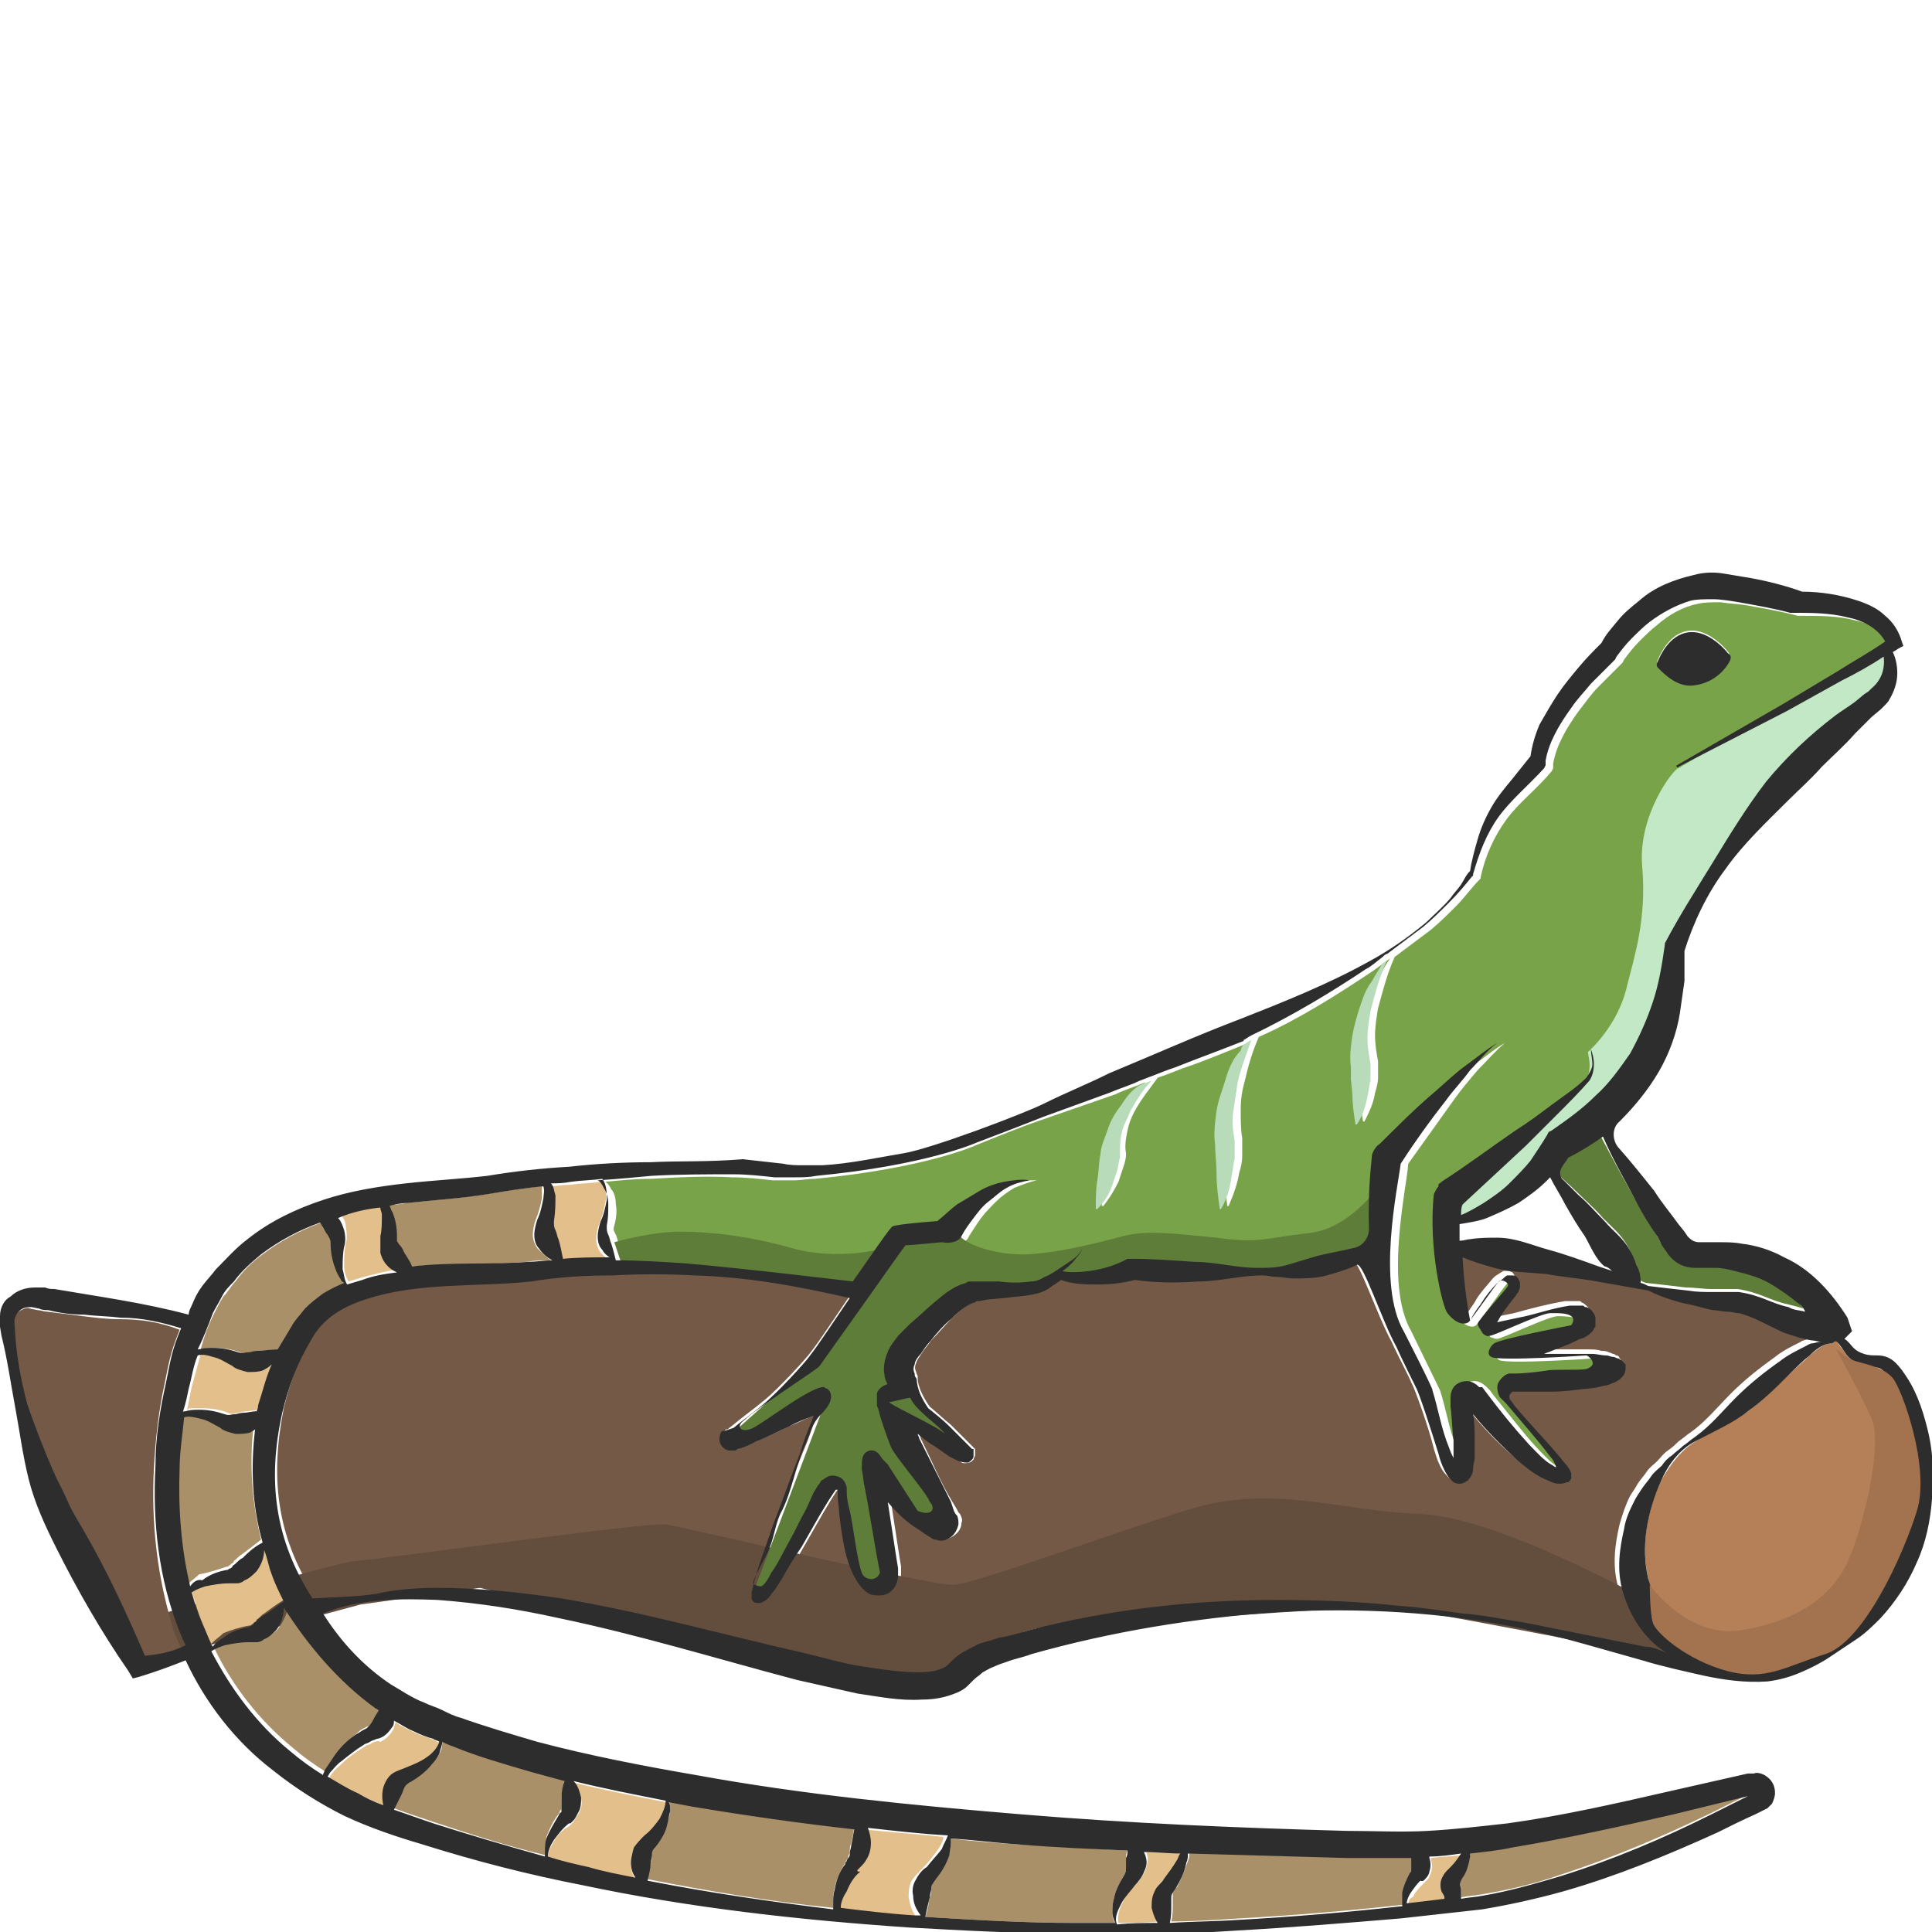 <?xml version="1.0" encoding="utf-8"?>
<!-- Generator: Adobe Illustrator 23.0.0, SVG Export Plug-In . SVG Version: 6.00 Build 0)  -->
<svg version="1.1" id="Layer_1" xmlns="http://www.w3.org/2000/svg" xmlns:xlink="http://www.w3.org/1999/xlink" x="0px" y="0px"
	 viewBox="0 0 128 128" 
width="128" height="128"
style="enable-background:new 0 0 128 128;" xml:space="preserve">
<style type="text/css">
	.st0{fill:#735946;}
	.st1{fill:#634D3D;}
	.st2{fill:#AA9068;}
	.st3{fill:#E3C08B;}
	.st4{fill:#E5B77A;}
	.st5{fill:#5D7D38;}
	.st6{fill:#79A349;}
	.st7{fill:#C3E8C5;}
	.st8{fill:#B57F57;}
	.st9{fill:#B8DBBA;}
	.st10{fill:#2D2D2D;}
	.st11{fill:none;stroke:#2D2D2D;stroke-width:0;stroke-linecap:round;stroke-linejoin:round;}
	.st12{fill:#A3724E;}
</style>
<g>
	<path class="st0" d="M107.2,105.1c-0.4-1.4-0.2-2.8,0.1-4.1c0.2-0.7,0.4-1.3,0.7-1.9c0.2-0.3,0.4-0.6,0.5-0.8
		c0.2-0.3,0.4-0.5,0.6-0.8c0.2-0.3,0.5-0.5,0.7-0.7c0.2-0.2,0.4-0.5,0.7-0.7c0.3-0.2,0.5-0.4,0.7-0.6c0.3-0.2,0.5-0.4,0.8-0.6
		c1-0.7,1.8-1.7,2.7-2.6c0.9-0.9,1.8-1.6,2.9-2.4c0.5-0.4,1.1-0.7,1.7-1c0.1-0.1,0.3-0.1,0.5-0.2c0.2-0.1,0.3-0.1,0.5-0.1
		c0,0,0.1,0,0.1,0c-0.2,0-0.5,0-0.7-0.1c-0.6-0.1-1.2-0.3-1.8-0.5c-1.1-0.4-2.1-1.1-3-1.3c-0.2,0-0.5-0.1-0.8-0.1
		c-0.3,0-0.6-0.1-0.9-0.1c-0.6-0.1-1.1-0.2-1.7-0.4c-0.9-0.2-1.7-0.5-2.6-0.9c-1.1-0.2-2.3-0.4-3.4-0.6c-1.1-0.2-2.3-0.4-3.4-0.5
		c-1.1-0.2-2.3-0.1-3.4-0.4c-0.7-0.2-1.4-0.4-2.1-0.7c0.1,2,0.4,3.8,0.5,4.2c0.2-0.4,0.5-0.7,0.7-1.1c0.3-0.5,0.7-0.9,1.1-1.4
		c0.1-0.1,0.2-0.2,0.4-0.3c0.1-0.1,0.2-0.1,0.3-0.2c0.1,0,0.1,0,0.2,0c0.1,0,0.2,0,0.4,0.1c0.1,0.1,0.2,0.3,0.2,0.4
		c0,0.1,0,0.2,0,0.3c0,0.1-0.1,0.2-0.1,0.3c-0.1,0.2-0.2,0.3-0.3,0.4c-0.3,0.5-0.7,0.9-1,1.4c0,0.1-0.1,0.1-0.1,0.2
		c0.4-0.1,0.9-0.2,1.4-0.3c1.1-0.3,2.2-0.6,3.4-0.8c0.2,0,0.3,0,0.6,0c0,0,0.1,0,0.2,0l0.1,0c0.1,0,0.1,0,0.2,0.1
		c0.1,0,0.3,0.2,0.4,0.3c0.1,0.1,0.1,0.3,0.2,0.4c0,0.1,0,0.3,0,0.4l0,0.1l0,0.1l-0.1,0.1c0,0.1-0.1,0.1-0.1,0.2
		c-0.1,0.1-0.1,0.1-0.2,0.2c-0.1,0.1-0.2,0.1-0.3,0.2c-0.2,0.1-0.3,0.2-0.5,0.2c-0.6,0.3-1.1,0.5-1.7,0.7c-0.2,0.1-0.3,0.1-0.5,0.2
		l1.4,0c0.6,0,1.2,0,1.8,0c0.3,0,0.6,0,0.9,0.1c0.2,0,0.3,0,0.5,0.1c0.1,0,0.2,0.1,0.3,0.1c0.1,0,0.1,0.1,0.2,0.1
		c0.1,0,0.2,0.1,0.2,0.2l0.1,0.1l0,0.2c0,0.3-0.1,0.5-0.2,0.6c0,0-0.1,0.1-0.1,0.1l-0.1,0.1c-0.1,0.1-0.3,0.1-0.4,0.2
		c-0.2,0.1-0.4,0.1-0.6,0.2c-0.4,0.1-0.8,0.1-1.2,0.2c-0.8,0.1-1.5,0.2-2.3,0.2c-0.8,0-1.5,0.1-2.3,0l-0.1,0c0,0-0.1,0-0.1,0
		c-0.1,0-0.1,0-0.1,0c-0.1,0.1-0.2,0.2-0.2,0.3c0,0.1,0,0.2,0.1,0.3c0.1,0.2,0.2,0.3,0.3,0.4c0.9,1.2,2,2.3,3,3.4
		c0.2,0.3,0.5,0.6,0.7,1c0,0.1,0,0.1,0,0.3c0,0.1,0,0.1-0.1,0.2c0,0-0.1,0.1-0.1,0.1l-0.1,0c-0.2,0.1-0.3,0.1-0.5,0.1
		c-0.3,0-0.5-0.1-0.7-0.2c-0.8-0.4-1.4-0.9-2-1.3c-1.1-0.9-2.1-2-3-3.1c0,0.6,0.1,1.1,0.1,1.7c0,0.4,0,0.8,0,1.2
		c0,0.2,0,0.4-0.1,0.6c0,0.2-0.1,0.4-0.2,0.7c0,0-0.1,0.1-0.1,0.1c0,0-0.1,0.1-0.1,0.1c-0.1,0.1-0.3,0.2-0.5,0.2
		c-0.4,0-0.5-0.2-0.6-0.3c-0.2-0.2-0.3-0.4-0.4-0.6c-0.2-0.4-0.3-0.8-0.4-1.1c-0.3-1.3-1.3-4.1-1.5-4.4c0-0.1-0.9-1.8-1.3-2.7
		c-0.9-1.6-2.2-5.5-2.6-5.4c-0.6,0.3-1.3,0.5-2,0.7c-0.7,0.2-1.4,0.3-2.2,0.2c-0.4,0-0.7,0-1.1-0.1c-0.4,0-0.7-0.1-1-0.1
		c-1.4,0-2.8,0.3-4.2,0.4c-1.4,0.1-2.8,0.1-4.2-0.1c-0.8,0.2-1.6,0.3-2.4,0.3c-0.9,0-1.7,0-2.5-0.3c0,0-0.4,0.3-0.6,0.4
		c-0.3,0.2-0.7,0.4-1,0.5c-0.7,0.2-1.5,0.2-2.2,0.3L65.5,86L65,86.1l-0.2,0c-0.1,0-0.1,0-0.2,0.1c-0.5,0.2-1.1,0.7-1.5,1.1
		c-0.5,0.5-0.9,1-1.4,1.5c-0.2,0.3-0.4,0.5-0.6,0.8c-0.2,0.3-0.4,0.6-0.4,0.7c-0.1,0.2-0.1,0.4,0,0.6c0,0.1,0.1,0.2,0.1,0.3
		c0,0.1-0.1,0.7,0.8,2c0.5,0.4,0.9,0.8,1.4,1.2c0.5,0.5,1,1,1.5,1.5l0.1,0.1l0,0.1c0,0.1,0,0.2,0,0.3c0,0.1-0.1,0.2-0.1,0.3
		c-0.1,0.1-0.2,0.2-0.3,0.2c-0.4,0.1-0.5,0-0.6-0.1c-0.2-0.1-0.4-0.2-0.6-0.3c-0.4-0.2-0.7-0.5-1-0.7c-0.4-0.3-0.7-0.6-1.1-0.8
		c0,0.1,0.1,0.2,0.1,0.3c0.7,1.4,1.3,2.9,2.1,4.2l0.3,0.5l0.1,0.2l0.1,0.1c0.1,0.2,0.2,0.4,0.1,0.6c0,0.4-0.3,0.8-0.8,1
		c-0.2,0.1-0.5,0.1-0.7,0l-0.1,0l-0.2-0.1c-0.1-0.1-0.2-0.1-0.3-0.2c-0.2-0.1-0.4-0.2-0.6-0.4c-0.8-0.5-1.4-1.1-2-1.8c0,0,0,0,0-0.1
		c0.2,1.3,0.4,2.6,0.6,3.9l0.1,0.6l0,0.3c0,0.2,0,0.5-0.1,0.7c-0.2,0.5-0.6,0.8-1.1,0.8c-0.2,0-0.5,0-0.7-0.1
		c-0.2-0.1-0.4-0.3-0.5-0.4c-0.6-0.8-0.9-1.6-1.1-2.4c-0.2-0.8-0.3-1.6-0.4-2.5c0-0.4-0.1-0.8-0.1-1.2l0-0.3c0-0.1,0,0,0-0.1
		c0,0,0,0-0.1,0c0-0.1-0.3,0.4-0.5,0.7l-0.6,1l-1.2,2.1c-0.4,0.7-0.8,1.4-1.3,2.1c-0.2,0.3-0.5,0.7-0.7,1c-0.1,0.2-0.3,0.3-0.5,0.5
		l-0.2,0.1c0,0-0.1,0-0.2,0c-0.1,0-0.2,0-0.3-0.1c-0.1-0.1-0.1-0.1-0.1-0.2c0,0,0-0.1,0-0.1c0-0.1,0-0.1,0-0.1l0-0.2
		c0.2-0.9,0.4-1.6,0.7-2.4l0.8-2.3c0.5-1.5,1.1-3,1.7-4.5c0.3-0.7,0.6-1.5,0.8-2.2c0-0.1,0.1-0.2,0.1-0.3c-0.5,0.2-1.1,0.5-1.6,0.7
		c-0.7,0.3-1.4,0.7-2.2,1c-0.4,0.2-0.8,0.3-1.2,0.5l-0.2,0.1c0,0-0.3,0.1-0.4,0c-0.2,0-0.3-0.1-0.4-0.2c-0.2-0.2-0.3-0.5-0.2-0.8
		c0-0.1,0.2-0.3,0.2-0.3l0.1,0l0.5-0.4c0.6-0.5,1.3-1,1.9-1.5c1-0.8,2.9-2.9,3.1-3.2c0.7-0.9,1.6-2.3,2.7-3.9
		c-3.5-0.8-6.8-1.4-10.3-1.5c-1.8-0.1-3.6,0-5.4,0c-1.8,0.1-3.6,0.2-5.4,0.4c-1.9,0.2-3.7,0.2-5.5,0.3c-1.8,0.1-3.6,0.3-5.2,0.8
		c-1.6,0.5-3.1,1.4-3.9,2.8c-0.9,1.5-1.5,3.1-1.9,4.8c-0.9,4.5-0.5,8.4,2,12.3c1.6-0.1,2.9,0,4.2-0.3c1.4-0.3,2.7-0.4,4.1-0.4
		c2.8,0,5.5,0.3,8.2,0.7c5.4,0.9,10.7,2.3,16,3.6c1.3,0.3,2.6,0.6,3.9,0.9c1.3,0.2,2.6,0.4,3.8,0.4c0.6,0,1.2-0.1,1.6-0.3
		c0.2-0.1,0.2-0.1,0.6-0.5c0.3-0.3,0.7-0.5,1-0.7c0.4-0.2,0.7-0.3,1.1-0.5c0.4-0.1,0.7-0.2,1-0.3c0.7-0.2,1.3-0.4,2-0.5
		c5.4-1.4,10.9-2,16.4-2c2.7,0,5.5,0.1,8.2,0.4c1.4,0.1,2.7,0.3,4.1,0.5c1.4,0.2,2.7,0.4,4.1,0.6l8,1.6c0.3,0.1,0.7,0.1,1,0.2
		c-0.3-0.2-0.5-0.4-0.8-0.6C108.3,107.7,107.6,106.5,107.2,105.1z"/>
	<path class="st1" d="M108.8,105.8c-0.3,0-9.5-5.3-14.8-5.5c-5.3-0.2-9.7-2-15.2-0.3s-14.1,4.9-15.6,5s-18.1-3.9-19.1-4
		c-0.9-0.2-18.8,2.3-20.4,2.4c-1.6,0.1-15.6,4.3-15.6,4.3s0.8,2.7,1,2.6c0.3-0.1,14.8-4,14.8-4l7.9-1.1c0,0,24.5,5.9,26.7,6.4
		c2.2,0.5,4.7-0.2,5.4-1c0.8-0.9,3.4-2.8,5.7-2.8c2.3,0,20.8-1.5,22.7-1.3c1.9,0.2,15.3,2.8,15.6,2.9c0.3,0.2,3.2,0.9,3,0.7
		C110.9,109.9,108.8,105.8,108.8,105.8z"/>
	<path class="st2" d="M14.2,89.3c0.6,0,1.2,0.1,1.7,0.3c0.2,0.1,0.4,0.1,0.6,0c0.2,0,0.4-0.1,0.6-0.1c0.4,0,0.9-0.1,1.4-0.1
		c0.3-0.5,0.5-1.1,0.9-1.5c0.2-0.4,0.5-0.8,0.9-1.2c0.4-0.4,0.7-0.7,1.2-1c0.4-0.3,0.9-0.5,1.4-0.7c-0.1-0.1-0.1-0.1-0.2-0.2
		c-0.2-0.2-0.3-0.5-0.4-0.8c-0.2-0.5-0.3-1.1-0.3-1.7c0-0.2-0.1-0.4-0.2-0.5c-0.1-0.2-0.2-0.3-0.3-0.5c0-0.1-0.1-0.2-0.2-0.3
		c-1.4,0.5-2.7,1.2-3.9,2.1c-0.7,0.5-1.3,1.1-1.8,1.8c-0.3,0.3-0.5,0.7-0.8,1c-0.2,0.3-0.4,0.7-0.6,1.1c-0.4,0.8-0.7,1.6-0.9,2.4
		c0,0,0.1,0,0.1,0C13.6,89.3,13.9,89.3,14.2,89.3z"/>
	<path class="st3" d="M22.9,82.4c-0.1,0.5-0.1,1-0.1,1.5c0,0.3,0.1,0.7,0.3,1c0.3-0.1,0.7-0.2,1-0.3c0.8-0.2,1.5-0.4,2.3-0.5
		c-0.2-0.1-0.4-0.2-0.6-0.4c-0.2-0.2-0.4-0.5-0.5-0.9c0-0.2-0.1-0.4,0-0.6l0-0.3l0-0.2c0.1-0.5,0.1-1,0.1-1.4c0-0.2,0-0.3-0.1-0.5
		c-0.9,0.2-1.9,0.4-2.8,0.6c0.2,0.2,0.4,0.5,0.4,0.8C23,81.7,23,82.2,22.9,82.4z"/>
	<path class="st3" d="M36.7,79.4c0.1,0.6,0.1,1.2-0.1,1.7c0,0.2,0,0.4,0.1,0.6c0.1,0.2,0.1,0.4,0.2,0.6c0.1,0.4,0.3,0.8,0.3,1.3
		c1-0.1,2.1-0.1,3.1-0.1c-0.2-0.2-0.3-0.3-0.5-0.5c-0.2-0.3-0.3-0.6-0.3-0.9c0-0.3,0.1-0.8,0.2-1c0.2-0.5,0.3-0.9,0.4-1.4
		c0.1-0.5,0.1-1-0.3-1.4c-0.7,0.1-1.4,0.1-2.1,0.2c-0.5,0-0.9,0.1-1.4,0.1c0,0,0,0,0,0C36.5,78.8,36.6,79.1,36.7,79.4z"/>
	<path class="st2" d="M26.2,81.9l0,0.2c0,0,0,0.1,0,0.1c0,0.1,0.1,0.1,0.1,0.2c0.1,0.1,0.2,0.2,0.3,0.4c0.2,0.3,0.5,0.7,0.6,1.1
		c2.6-0.2,5.2-0.1,7.7-0.3c0.5-0.1,1.1-0.1,1.6-0.1c-0.3-0.2-0.6-0.5-0.9-0.8c-0.2-0.3-0.3-0.6-0.3-0.9c0-0.3,0.1-0.8,0.2-1
		c0.2-0.5,0.3-0.9,0.4-1.4c0-0.3,0-0.6,0-0.8c-1.2,0.1-2.4,0.3-3.6,0.5c-1.9,0.3-3.6,0.4-5.4,0.6c-0.4,0.1-0.9,0.1-1.3,0.2
		c0.1,0.1,0.1,0.3,0.2,0.4C26.1,80.8,26.2,81.4,26.2,81.9z"/>
	<path class="st3" d="M13.4,93.3c0.6,0,1.2,0.1,1.7,0.3c0.2,0.1,0.4,0.1,0.6,0c0.2,0,0.4-0.1,0.6-0.1c0.3,0,0.6-0.1,0.9-0.1
		c0-0.1,0-0.2,0.1-0.4c0.2-0.9,0.5-1.8,0.9-2.7c-0.2,0.1-0.4,0.3-0.6,0.4c-0.3,0.1-0.6,0.2-1,0.1c-0.3,0-0.7-0.2-1-0.4
		c-0.4-0.3-0.9-0.5-1.3-0.6c-0.3-0.1-0.7-0.2-1-0.1c-0.2,0.7-0.4,1.5-0.6,2.2c-0.1,0.5-0.2,1-0.3,1.5c0.1,0,0.1-0.1,0.2-0.1
		C12.8,93.3,13.1,93.3,13.4,93.3z"/>
	<path class="st2" d="M15,103.8c0.1,0,0.1,0,0.2-0.1c0,0,0.1,0,0.1-0.1c0.1,0,0.2-0.1,0.2-0.2c0.2-0.1,0.3-0.3,0.5-0.4
		c0.4-0.3,0.8-0.6,1.3-1c-0.6-2.4-0.8-5-0.5-7.5c-0.1,0.1-0.2,0.1-0.3,0.2c-0.3,0.1-0.6,0.2-1,0.1c-0.3,0-0.7-0.2-1-0.4
		c-0.4-0.3-0.9-0.5-1.3-0.6c-0.3-0.1-0.7-0.2-1.1-0.1c-0.2,1.1-0.3,2.3-0.3,3.4c-0.1,2.6,0.1,5.3,0.7,7.8c0,0,0,0,0,0
		c0.2-0.2,0.5-0.4,0.7-0.6C13.8,104.2,14.4,104,15,103.8z"/>
	<path class="st3" d="M16.5,107.7c0.1,0,0.1,0,0.2-0.1c0,0,0.1,0,0.1-0.1c0.1,0,0.2-0.1,0.2-0.2c0.2-0.1,0.3-0.3,0.5-0.4
		c0.4-0.3,0.8-0.6,1.3-0.9c-0.3-0.6-0.6-1.2-0.8-1.8c-0.2-0.5-0.4-1.1-0.5-1.6c-0.1,0.5-0.2,0.9-0.5,1.4c-0.2,0.3-0.5,0.5-0.8,0.6
		c-0.2,0.1-0.3,0.1-0.5,0.2c-0.1,0-0.2,0-0.3,0c-0.1,0-0.2,0-0.2,0c-0.5,0-1.1,0.1-1.6,0.2c-0.3,0.1-0.6,0.2-0.9,0.4
		c0.2,0.7,0.4,1.4,0.7,2.1c0.2,0.5,0.4,1,0.6,1.4c0,0,0.1-0.1,0.1-0.1c0.2-0.2,0.5-0.4,0.7-0.6C15.3,108,15.9,107.8,16.5,107.7z"/>
	<path class="st0" d="M10.2,97.2c0.1-1.8,0.3-3.7,0.7-5.5c0.3-1.5,0.4-2.1,1-3.6c-1.3-0.5-2.5-0.7-4-0.7c-0.8,0-1.6-0.1-2.4-0.2
		c-0.8-0.1-1.6-0.2-2.4-0.3c-0.2,0-0.4-0.1-0.6-0.1l-0.5-0.1c-0.2-0.1-0.4,0-0.6,0.1c-0.2,0.1-0.4,0.3-0.5,0.6c-0.1,0.2,0,0.7,0,1
		c0.1,1.6,0.4,3.1,0.8,4.7c0.5,1.5,1.1,3,1.7,4.4c0.3,0.7,0.6,1.4,1,2.1c0.3,0.7,0.7,1.3,1.1,2c1.5,2.6,2.8,5.4,4,8.2
		c0.9-0.1,1.6-0.2,2.5-0.6c-0.2-0.4-0.2-0.5-0.4-0.9C10.4,104.6,10,100.9,10.2,97.2z"/>
	<path class="st4" d="M61.7,101.3C61.7,101.3,61.7,101.3,61.7,101.3C61.7,101.3,61.7,101.3,61.7,101.3L61.7,101.3L61.7,101.3z"/>
	<path class="st5" d="M103.8,76.6c-0.3,0.4-0.5,0.7-0.8,1c0.5,0.5,1,0.9,1.5,1.4c0.6,0.6,1.2,1.1,1.7,1.7c0.6,0.6,1.2,1.1,1.6,1.8
		c0.2,0.4,0.4,0.7,0.5,1.1c0.1,0.4,0.2,0.8,0.3,1.2c0.2,0.1,0.4,0.2,0.5,0.2c0.9,0.1,1.8,0.2,2.6,0.3c0.6,0,1.1,0.1,1.7,0.1
		c0.3,0,0.6,0,0.8,0c0.3,0,0.5,0,0.9,0c0.7,0.1,1.3,0.3,1.8,0.5c0.5,0.2,1,0.4,1.5,0.5c0.4,0.1,0.8,0.2,1.1,0.3
		c-0.1-0.2-0.3-0.3-0.4-0.5c-0.6-0.6-1.3-1-2-1.4c-0.7-0.4-1.5-0.6-2.3-0.8c-0.4-0.1-0.8-0.1-1.2-0.2c-0.2,0-0.4,0-0.6,0l-0.3,0
		c-0.1,0-0.3,0-0.5,0c-0.7-0.1-1.3-0.4-1.7-0.8c-0.1-0.1-0.2-0.2-0.3-0.4l-0.2-0.3l-0.3-0.6c-0.5-0.8-0.9-1.6-1.4-2.3
		c-0.8-1.4-1.6-2.9-2.4-4.4C105.3,75.7,104.6,76.2,103.8,76.6z"/>
	<path class="st4" d="M58.8,93.3L58.8,93.3L58.8,93.3C58.8,93.3,58.8,93.3,58.8,93.3z"/>
	<path class="st6" d="M62.6,94.9C62.6,95,62.6,95,62.6,94.9c-0.4-0.5-1.9-1.5-2.2-2.4c-0.1,0.1-1.3,0.3-1.4,0.3
		C59.4,93.3,62.1,94.5,62.6,94.9z"/>
	<path class="st6" d="M40.8,79.8c0.1,0.5,0,1-0.1,1.4c-0.1,0.3,0,0.4,0.1,0.6c0.1,0.2,0.1,0.4,0.2,0.6c0.1,0.3,0.2,0.7,0.3,1.1
		c1.5,0,3.1,0.1,4.6,0.2c3.6,0.3,11,1.2,11.1,1.2c2.8-4,2.5-3.6,2.8-3.7c0.1,0,0.3-0.1,2.8-0.3c0.4-0.4,0.8-0.8,1.3-1.1
		c0.5-0.3,1-0.6,1.5-0.9c0.5-0.3,1.1-0.5,1.6-0.6c0.6-0.1,1.1-0.1,1.7-0.1c-0.5,0.1-1,0.3-1.5,0.5c-0.5,0.3-0.9,0.6-1.2,0.9
		c-0.4,0.4-0.7,0.7-1,1.1c-0.3,0.4-0.6,0.9-0.8,1.2c-0.2,0.5-0.8,0.6-1.3,0.4c0,0-1.9,0.1-2.4,0.2c-0.4,0.5-1.5,2.1-2.5,3.5
		c-1.2,1.7-2.5,3.5-3.2,4.5c-0.2,0.2-4.2,2.8-5,3.6c-0.6,0.4-0.2,0.9,0.6,0.5c0.7-0.4,3.9-2.8,4.7-2.7c0.1,0,0.2,0.1,0.2,0.1
		c0,0,0.8,0.6-0.4,1.7c-0.6,0.6-0.7,1.2-1,1.9c-0.6,1.5-0.9,3-1.6,4.5c-0.4,0.7-0.4,1.7-0.8,2.4c-0.3,0.6-1,1.7-1.1,2.3
		c-0.1,0.2,0.4,0.3,0.5,0.3c0.2,0,0.4-0.6,0.7-0.9c0.4-0.7,0.8-1.4,1.2-2.1c0.4-0.7,0.8-1.4,1.1-2.1l0.5-1.1l0.3-0.5
		c0.1-0.1,0.1-0.2,0.2-0.3c0.1-0.1,0.3-0.3,0.5-0.3c0.4-0.1,0.8,0,1,0.3c0.1,0.1,0.2,0.4,0.2,0.5l0,0.3c0.1,0.4,0.1,0.8,0.2,1.2
		c0.2,0.8,0.5,3.4,0.8,4.1c0.1,0.3,0.9,0.7,1.2,0c-0.3-1.5-0.8-4-1-5.6c-0.1-0.4-0.1-0.8-0.2-1.2l0-0.3c0-0.3,0-0.7,0.3-0.9
		c0.2-0.2,0.6-0.1,0.8,0.1c0.1,0.1,0.3,0.2,0.3,0.4l0.1,0.1l0.2,0.2l2,3.1c1,0.3,1.2-0.2,0.8-0.6c-0.2-0.5-2.4-3.1-2.6-3.7
		c-0.3-0.8-0.6-1.5-0.8-2.4c0-0.1-0.1-0.2-0.1-0.3l0-0.2l0-0.1l0-0.1c0,0,0-0.1,0-0.1c0-0.1,0-0.2,0-0.3c0.1-0.3,0.4-0.6,0.7-0.6
		c-0.1-0.2-0.1-0.4-0.2-0.6c-0.1-0.5,0-1.1,0.2-1.5c0.2-0.5,0.5-0.8,0.7-1.1c0.2-0.3,0.5-0.6,0.8-0.8c0.5-0.5,1.1-1,1.7-1.5
		c0.6-0.5,1.2-0.9,2-1.2c0.1,0,0.2-0.1,0.3-0.1l0.3,0l0.5,0l1.1,0c0.7,0,1.4,0,2.1,0c0.3,0,0.6-0.1,0.9-0.3c0.3-0.2,0.6-0.3,0.9-0.5
		c0.3-0.2,0.6-0.4,0.9-0.6c0.3-0.2,0.6-0.5,0.7-0.8c-0.1,0.4-0.3,0.6-0.6,0.9c-0.3,0.3-0.4,0.4-0.7,0.6c0,0,2.2,0.3,4.3-0.8l0.1,0
		l0.2,0c1.4,0,2.7,0.1,4.1,0.2c1.4,0,2.8,0.4,4.2,0.4c0.7,0,1.4,0,2-0.2c0.7-0.2,1.3-0.4,2-0.6c0.7-0.2,1.5-0.4,2.3-0.5
		c0.6-0.1,1.1-0.7,1.1-1.3c-0.1-2.6,0.2-4.7,0.2-4.9c0-0.3,0.2-0.6,0.5-0.7c1.2-1.2,2.4-2.4,3.7-3.5c0.6-0.6,1.3-1.2,2-1.7
		c0.7-0.5,1.4-1.1,2.1-1.5c-0.7,0.6-1.2,1.2-1.8,1.8c-0.6,0.7-1.1,1.3-1.6,2c-1,1.4-2,2.8-3,4.2l0,0c0,0,0,0,0,0
		c-0.1,1.6-1.6,8,0.2,11.1c0,0,1.9,3.9,1.9,3.9c0.4,1.2,0.6,2.6,1.1,3.8c0.1,0.2,0.2,0.5,0.3,0.7c0,0,0-0.1,0-0.1c0-0.3,0-0.7,0-1.1
		c-0.1-0.7-0.1-1.5-0.2-2.2l0-0.3l0-0.1l0-0.1l0,0l0-0.1c0-0.3,0.1-0.6,0.3-0.8c0.2-0.2,0.5-0.3,0.8-0.3c0.3,0,0.6,0.2,0.8,0.4
		l0.2,0.2l0.3,0.4c0.9,1.1,1.8,2.3,2.8,3.4c0.5,0.5,1,1.1,1.6,1.4c0.1,0,0.2,0.1,0.2,0.1c-0.1-0.2-0.3-0.4-0.4-0.7
		c-0.9-1.2-1.9-2.3-2.9-3.5l-0.4-0.4c-0.1-0.2-0.3-0.5-0.2-0.7c0-0.3,0.2-0.5,0.4-0.7c0.1-0.1,0.2-0.1,0.4-0.2c0.1,0,0.1,0,0.2,0
		l0.1,0c0.7,0,1.5-0.1,2.2-0.2c0.4-0.1,2.2,0,2.6-0.1c0.9-0.3,0.1-0.9,0-0.9c0,0-5.8,0.4-6.3,0.1c-0.4-0.3,0-0.8,0.2-0.9
		c0.4-0.3,5-1.1,5.1-1.2c0.6-0.8-1-0.8-1.4-0.8c-0.6,0-3.7,1.5-4,1.5c-0.2,0-0.1,0-0.4-0.1c0,0-0.1,0-0.1-0.1
		c-0.1,0-0.1-0.1-0.1-0.2c-0.1-0.1-0.1-0.3-0.2-0.4c0-0.2,2-2.4,2-2.5c0.1-0.2-0.5-0.5-0.6-0.3c-0.2,0.2-1.8,2.5-2,2.7
		c-0.4,0.3-1-0.2-1.4-0.6c-0.3-0.3-1.3-4.3-0.9-7.9c0-0.2,0.1-0.4,0.3-0.5c0-0.1,0.1-0.1,0.1-0.2c0,0,0.1-0.1,0.1-0.1
		c1.6-1.1,3.2-2.2,4.9-3.4c0.8-0.6,1.6-1.2,2.4-1.7c0.8-0.6,1.6-1.2,2.3-1.8c0.2-0.2,0.3-0.6,0.4-0.9c0-0.3,0-0.7-0.1-1
		c0.1,0.3,0.2,0.7,0.2,1c0,0.4-0.1,0.7-0.3,1.1l0,0l0,0c-0.6,0.8-1.4,1.5-2.1,2.2c-0.7,0.7-1.4,1.4-2.1,2.1
		c-1.4,1.3-2.8,2.6-4.2,3.9c0,0.2,0,0.5-0.1,0.7c0.5-0.2,1-0.5,1.5-0.8c0.6-0.4,1.2-0.8,1.7-1.3c0.5-0.5,1-1,1.4-1.5
		c0.4-0.5,0.8-1.1,1.1-1.7l0.1-0.2l0.2-0.1c1.1-0.7,2.1-1.4,2.9-2.3c0.9-0.8,1.7-1.8,2.3-2.8c0.6-1,1.2-2.2,1.5-3.4
		c0.4-1.2,0.6-2.4,0.8-3.8l0-0.1l0,0c1-1.9,2.1-3.7,3.2-5.4c1.1-1.8,2.2-3.6,3.5-5.3c1.3-1.7,2.9-3.1,4.6-4.4
		c0.4-0.3,0.8-0.6,1.3-0.9l0.6-0.5l0.3-0.2l0.2-0.2c0.5-0.6,0.8-1.2,0.8-2.1c-1,0.6-1.9,1.1-2.8,1.6l-3.6,2l-7.2,3.7
		c0,0-0.1,0-0.1,0c0,0,0-0.1,0-0.1l7.1-4.1l3.5-2.1c1.1-0.6,2.2-1.3,3.2-2c-0.5-0.9-1.5-1.4-2.5-1.6c-1.1-0.3-2.3-0.3-3.6-0.3
		l-0.1,0l-0.1,0c-1.1-0.3-2.3-0.5-3.4-0.7c-0.6-0.1-1.1-0.1-1.7-0.2c-0.5,0-1.1,0-1.5,0.1c-1,0.2-1.9,0.7-2.7,1.4
		c-0.4,0.3-0.8,0.7-1.2,1.1c-0.4,0.4-0.7,0.8-1,1.2l-0.1,0.2l-0.1,0.1c-0.5,0.5-1,1-1.5,1.5c-0.5,0.5-0.9,1.1-1.3,1.6
		c-0.8,1.1-1.5,2.3-1.7,3.5l0,0.3l-0.1,0.2c-1,1.2-2.2,2.1-3,3.2c-0.8,1.1-1.4,2.4-1.7,3.8l0,0.1l-0.1,0.1c-0.5,0.5-1,1.2-1.5,1.7
		c-0.6,0.6-1.1,1.1-1.7,1.6c-0.8,0.6-1.6,1.2-2.4,1.8c-0.5,1.1-0.8,2.3-1.1,3.4c-0.1,0.6-0.2,1.2-0.2,1.8c0,0.6,0.1,1.2,0.2,1.7l0,0
		l0,0.1c0,0.4,0,0.7,0,1c0,0.3-0.1,0.7-0.2,1c-0.1,0.7-0.4,1.3-0.7,1.9c0,0-0.1,0-0.1,0c0,0,0,0,0,0c-0.1-0.7-0.2-1.4-0.2-2l-0.1-1
		c0-0.3,0-0.6,0-0.9l0,0.1c-0.1-0.7,0-1.4,0.1-2.1c0.1-0.7,0.3-1.3,0.5-1.9c0.2-0.6,0.5-1.2,0.8-1.8c0.2-0.4,0.4-0.8,0.7-1.2
		c-0.4,0.3-0.7,0.5-1.1,0.8c-2.4,1.6-4.9,3.2-7.6,4.4c-0.4,0.9-0.7,1.9-0.9,2.8c-0.2,0.7-0.3,1.3-0.3,2c0,0.7,0,1.3,0.1,1.9l0,0l0,0
		c0,0.4,0,0.8,0,1.2c0,0.4-0.1,0.8-0.2,1.1c-0.1,0.7-0.4,1.5-0.7,2.2c0,0-0.1,0-0.1,0c0,0,0,0,0-0.1c-0.1-0.8-0.2-1.5-0.2-2.2
		c0-0.7-0.1-1.4-0.1-2.1l0,0.1c-0.1-0.8,0-1.5,0.1-2.2c0.1-0.7,0.3-1.4,0.6-2.1c0.3-0.7,0.6-1.3,0.9-1.9c0.1-0.1,0.2-0.3,0.2-0.4
		c0,0-0.1,0-0.1,0.1c-1.5,0.6-2.9,1.2-4.4,1.7c-0.5,0.2-1,0.4-1.6,0.6c-0.5,0.7-1,1.3-1.4,2c-0.3,0.5-0.5,1-0.6,1.5
		c-0.1,0.5-0.2,1-0.1,1.5l0,0l0,0.1c0,0.3-0.1,0.6-0.2,0.9c-0.1,0.3-0.2,0.6-0.3,0.9c-0.3,0.6-0.6,1.1-1,1.6c0,0-0.1,0-0.1,0
		c0,0,0,0,0-0.1c0-0.6,0.1-1.2,0.1-1.8c0.1-0.6,0.1-1.1,0.2-1.7l0,0.1c0-0.7,0.3-1.3,0.5-1.8c0.3-0.6,0.6-1.1,0.9-1.6
		c0.3-0.5,0.7-0.9,1.2-1.3c0,0,0,0,0,0c-0.7,0.3-1.4,0.5-2,0.8L69,74.2c-1.5,0.5-4.4,1.7-4.4,1.7c0,0-3.3,1.5-10.6,2.2
		c-0.5,0-0.9,0.1-1.4,0.1c-0.5,0-0.9,0-1.4,0c-0.9-0.1-1.8-0.2-2.7-0.2c-1.8-0.1-3.6,0-5.4,0.1c-1,0-2,0.1-3,0.2
		c0.2,0.1,0.3,0.3,0.4,0.5C40.7,79,40.8,79.4,40.8,79.8z M58.3,104.3C58.3,104.3,58.3,104.3,58.3,104.3
		C58.3,104.3,58.3,104.3,58.3,104.3z M109.8,43.8c0.2-0.5,0.8-1.8,2-2c1.2-0.2,2.3,0.9,2.7,1.4c0.1,0.1,0.1,0.4,0.1,0.5
		c-0.3,0.5-0.9,1.4-2.3,1.6c-1.1,0.2-2-0.7-2.4-1.1C109.8,44.1,109.8,44,109.8,43.8z"/>
	<path class="st4" d="M96.8,97.2C96.8,97.2,96.8,97.2,96.8,97.2C96.8,97.2,96.9,97.2,96.8,97.2z"/>
	<path class="st5" d="M91.4,78.5c0,0-1.9,2.9-4.7,3.2s-3.2,0.7-6.1,0.3c-3-0.3-4.7-0.5-6.2-0.1s-4.2,1.1-6.3,1.2
		c-2.1,0.1-4.4-0.7-4.6-1.4c-1.3-0.1-2.9-0.1-3.8,0.5c-0.9,0.7-4.4,1.3-7.2,0.5s-5.4-1.1-7.4-1.1s-4.4,0.7-4.4,0.7l0.5,1.5
		c0,0,7.1,0.3,8.3,0.4c1.2,0.1,7.6,1.2,7.8,1.2c0.2,0-2.1,3.4-2.2,3.7c0,0-6.4,5.7-6.4,5.7l0.3,1l5.6-2.7l-4.5,11.9l0.4,0.9l5.2-7.7
		l1.4,6.4l1.7,0.1l-0.3-6.3l2,1.8l2.4,0.6L60,94.1l3.4,1.8c0,0-3.7-4.5-3.7-4.9c0.1-1.1,3.7-5.1,5.1-5.3c1.4-0.2,2.4,0,3.4-0.3
		c1-0.3,2.4-0.9,2.4-0.9s1.1,0.4,2.5,0.1s4.7,0,6.4-0.2c1.7-0.2,8,0,8.8-0.4c0.8-0.4,2.9-0.7,3.1-0.9C91.5,82.8,91.4,78.5,91.4,78.5
		z"/>
	<path class="st7" d="M111.2,50.9c-0.3,0-2.7,3.1-2.4,6.5c0.3,3.5-0.5,5.9-1,7.9c-0.6,2.7-2.6,4.4-2.6,4.4l0.1,0.6
		c0,0,0.1,0.7-0.2,1.2c-0.6,0.9-1.4,1.5-2.2,2.1c-0.7,0.5-2.2,1.9-2.4,2c-0.2,0.1-4.2,3.2-4.2,3.2l-0.2,2.3c0,0,2.6-1.1,2.7-1.1
		c0.1,0,4.7-4.3,4.7-4.3s6.1-5.3,6.5-7.6s0.7-5.5,1-6.1c0.3-0.6,4.7-8.4,8.3-11.3c0.8-0.7,4.9-4.1,5.2-4.7c0.3-0.5,0.7-1.8,0.6-2.1
		s-0.6-0.7-0.6-0.7l-8.6,4.9L111.2,50.9z"/>
	<path class="st3" d="M93.3,126.2c0.8-0.1,1.6-0.2,2.5-0.3c-0.1-0.1-0.2-0.3-0.2-0.5c-0.1-0.3-0.1-0.7,0.1-1
		c0.1-0.2,0.2-0.3,0.3-0.4c0.1-0.1,0.2-0.2,0.2-0.2c0.3-0.3,0.5-0.6,0.7-0.9c-0.7,0.1-1.4,0.1-2.1,0.2c0,0,0,0,0,0c0,0,0,0,0,0.1
		c0.1,0.3,0.1,0.6,0,0.9c-0.1,0.2-0.1,0.3-0.2,0.4c-0.1,0.1-0.2,0.2-0.3,0.3c-0.3,0.3-0.5,0.5-0.7,0.9
		C93.4,125.7,93.3,126,93.3,126.2z"/>
	<path class="st4" d="M99.9,85.2C99.9,85.2,99.9,85.2,99.9,85.2C99.9,85.2,99.9,85.2,99.9,85.2C99.9,85.2,99.9,85.2,99.9,85.2z"/>
	<path class="st4" d="M103.3,97.7C103.3,97.7,103.3,97.7,103.3,97.7C103.3,97.7,103.3,97.7,103.3,97.7z"/>
	<polygon class="st4" points="106.5,90.1 106.5,90.1 106.5,90.1 	"/>
	<path class="st2" d="M96.8,125.1c0,0.1,0,0.3,0,0.6c0.5-0.1,0.9-0.1,1.4-0.2c1.8-0.3,3.5-0.7,5.2-1.3c3.4-1.1,6.7-2.5,10-4.1
		c0.8-0.4,1.6-0.8,2.4-1.2l0,0l-4.9,1.2c-3.5,0.9-7.1,1.7-10.7,2.2c-0.9,0.1-1.8,0.3-2.8,0.4c0,0.1,0,0.2,0,0.2
		c-0.1,0.5-0.3,0.9-0.5,1.3C96.6,124.8,96.8,124.9,96.8,125.1z"/>
	<path class="st8" d="M125.4,91.7c-0.3-0.5-0.7-1-1.1-1.1c-0.4,0-0.7-0.1-1.1-0.2c-0.4-0.1-0.7-0.4-0.9-0.7
		c-0.2-0.3-0.4-0.5-0.6-0.8c-0.1-0.1-0.3,0.1-0.3,0.1l0,0c-0.6,0-1,0.4-1.5,0.8c-0.4,0.4-0.9,0.8-1.3,1.2c-0.9,0.8-1.7,1.7-2.8,2.5
		c-1,0.7-2.3,1.2-3.3,1.9c-1.1,0.6-1.8,1.6-2.4,2.6c-1,2.1-1.4,4.4-0.9,6.6c0.2,1.1,0.6,2.1,1.3,3c0.5,0.7,1.1,1.3,1.8,2
		c0.3,0,0.6,0.1,0.8,0.1c1.3,0.2,2.7,0.3,3.9,0.1c0.6-0.1,1.2-0.3,1.7-0.5c0.6-0.3,1.1-0.6,1.7-0.9c0.5-0.3,1.2-0.7,1.6-1.1
		c0.5-0.4,1-0.8,1.4-1.2c1.8-1.8,2.8-4.3,3.1-6.8c0.1-1.3,0.2-2.6,0-3.9C126.3,94.1,126,92.8,125.4,91.7z"/>
	<path class="st2" d="M18.5,107.8c-0.2,0.3-0.5,0.5-0.8,0.6c-0.2,0.1-0.3,0.1-0.5,0.2c-0.1,0-0.2,0-0.3,0c-0.1,0-0.2,0-0.2,0
		c-0.5,0-1.1,0.1-1.6,0.2c-0.3,0.1-0.7,0.2-0.9,0.4c1.2,2.5,3,4.8,5.2,6.6c0.7,0.6,1.4,1.1,2.2,1.6c0-0.1,0.1-0.2,0.1-0.3
		c0.2-0.3,0.3-0.6,0.6-0.9c0.4-0.5,0.9-1,1.5-1.5c0.1-0.1,0.3-0.2,0.5-0.3c0.1,0,0.2-0.1,0.2-0.1c0,0,0.1-0.1,0.1-0.1
		c0.2-0.2,0.2-0.4,0.4-0.6c0.1-0.1,0.2-0.3,0.3-0.5c-0.1,0-0.1-0.1-0.2-0.1c-2.5-1.7-4.5-4.1-5.9-6.8
		C19,106.9,18.8,107.4,18.5,107.8z"/>
	<path class="st3" d="M24.8,115.4l-0.2,0.1c-0.1,0.1-0.3,0.1-0.4,0.2c-0.5,0.3-1.1,0.7-1.5,1.1c-0.2,0.2-0.5,0.4-0.7,0.7
		c-0.1,0.1-0.1,0.2-0.2,0.3c0.6,0.4,1.3,0.8,2,1.1c0.6,0.3,1.1,0.5,1.7,0.8c-0.1-0.4-0.1-0.8,0-1.2c0.1-0.3,0.3-0.7,0.6-0.9
		c0.3-0.2,0.7-0.4,0.9-0.4c0.5-0.2,0.9-0.4,1.4-0.7c0.4-0.3,0.8-0.6,0.8-1c-0.1-0.1-0.3-0.1-0.4-0.2c-0.4-0.2-0.9-0.3-1.3-0.5
		c-0.4-0.2-0.9-0.4-1.3-0.7c0,0.1-0.1,0.3-0.1,0.4c-0.2,0.4-0.5,0.7-0.9,0.9C25,115.3,24.9,115.4,24.8,115.4z"/>
	<path class="st3" d="M55.4,126.5c1.6,0.2,3.3,0.3,4.9,0.5c0.1,0,0.3,0,0.4,0c-0.3-0.4-0.4-0.8-0.5-1.3c0-0.3,0-0.7,0.2-1.1
		c0.2-0.3,0.5-0.6,0.7-0.8c0.4-0.4,0.7-0.8,1-1.2c0.2-0.3,0.4-0.6,0.4-0.9c-1.8-0.2-3.5-0.3-5.3-0.5c0.1,0.3,0.2,0.6,0.2,1
		c0,0.3-0.1,0.7-0.3,1.1c-0.1,0.2-0.2,0.3-0.4,0.5l-0.2,0.2c0,0-0.1,0.1-0.1,0.1c-0.4,0.4-0.7,0.8-0.9,1.3
		C55.6,125.7,55.5,126.1,55.4,126.5z"/>
	<path class="st2" d="M61.7,125.1c0,0.2,0,0.4-0.1,0.6c-0.1,0.4-0.1,0.8-0.3,1.3c3.3,0.2,6.6,0.4,9.9,0.4c0.9,0,1.8,0,2.7,0
		c-0.2-0.2-0.2-0.5-0.2-0.7c0-0.3,0-0.6,0.1-0.9c0.1-0.6,0.4-1.1,0.7-1.6c0.1-0.2,0.1-0.3,0.1-0.5c0-0.2,0-0.4,0-0.6
		c0-0.1,0-0.3,0.1-0.5c-2.4-0.1-4.8-0.3-7.2-0.4c-1.5-0.1-3-0.2-4.5-0.4c0,0.1,0,0.2,0,0.3c0,0.3-0.1,0.6-0.2,0.9
		c-0.2,0.6-0.5,1.1-0.9,1.6C61.8,124.8,61.7,124.9,61.7,125.1z"/>
	<path class="st3" d="M75.3,124.8c-0.3,0.3-0.7,0.7-0.9,1.2c-0.2,0.4-0.4,0.9-0.3,1.4c0.9,0,1.8,0,2.7-0.1c-0.2-0.3-0.4-0.6-0.4-1
		c-0.1-0.3,0-0.7,0.2-1.1c0.1-0.3,0.5-0.7,0.6-0.8c0.4-0.4,0.7-0.8,0.9-1.3c0.1-0.1,0.1-0.2,0.2-0.4c-0.8,0-1.6-0.1-2.4-0.1
		c0,0.1,0.1,0.2,0.1,0.3c0.1,0.3,0,0.6-0.1,1C75.7,124.3,75.5,124.6,75.3,124.8z"/>
	<path class="st2" d="M77.7,125.6c0,0.2,0,0.4,0,0.6c0,0.3,0,0.7-0.1,1.1c1.5,0,3-0.1,4.5-0.2c3.6-0.2,7.2-0.5,10.8-0.9
		c0,0,0.1,0,0.1,0c0-0.1,0-0.1,0-0.2c0-0.2,0-0.5,0-0.7c0.1-0.5,0.3-0.9,0.5-1.3c0.1-0.1,0.1-0.2,0.1-0.2c0-0.1,0-0.1,0-0.2
		c0-0.1,0-0.2,0-0.3c0-0.1,0-0.2,0-0.3c-1.4,0-2.8,0-4.2,0c-3.5,0-7-0.1-10.6-0.3c0,0.2,0,0.4-0.1,0.6c-0.2,0.6-0.4,1.1-0.7,1.7
		C77.7,125.3,77.7,125.4,77.7,125.6z"/>
	<path class="st3" d="M36.7,122c-0.2,0.3-0.4,0.7-0.4,1.1c0.9,0.2,1.8,0.5,2.7,0.7c1,0.2,2.1,0.5,3.1,0.7c-0.2-0.3-0.3-0.6-0.3-1
		c0-0.3,0-0.7,0.2-1c0.1-0.3,0.4-0.6,0.7-0.8c0.4-0.3,0.7-0.7,1-1.1c0.2-0.4,0.5-0.8,0.4-1.2c-2-0.4-4.1-0.8-6.1-1.3
		c0.2,0.3,0.4,0.7,0.5,1.1c0.1,0.3,0,0.7-0.2,1c-0.1,0.2-0.2,0.3-0.3,0.5l-0.2,0.2l-0.1,0.1C37.3,121.2,36.9,121.6,36.7,122z"/>
	<path class="st2" d="M27.3,117.9c-0.6,0.3-0.5,0.5-0.7,0.9c-0.2,0.3-0.3,0.6-0.5,1c0.8,0.3,1.7,0.6,2.6,0.9
		c2.4,0.8,4.9,1.6,7.4,2.2c0-0.1,0-0.3,0-0.4c0-0.3,0.1-0.6,0.1-0.8c0.2-0.5,0.4-1,0.8-1.5l0.1-0.2c0,0,0-0.1,0.1-0.1
		c0-0.1,0-0.1,0-0.2c0-0.2,0-0.3,0-0.5c0-0.4,0.1-0.8,0.2-1.3c-0.7-0.2-1.5-0.4-2.2-0.6c-1.8-0.5-3.5-1-5.2-1.7
		c-0.2-0.1-0.4-0.2-0.7-0.3c0,0.2,0,0.5-0.1,0.7c-0.1,0.3-0.3,0.5-0.5,0.7C28.3,117.2,27.8,117.6,27.3,117.9z"/>
	<path class="st2" d="M43.4,122.3c-0.2,0.2-0.2,0.3-0.2,0.5c0,0.2,0,0.4-0.1,0.6c-0.1,0.3-0.1,0.7-0.2,1.1c4.1,0.8,8.2,1.5,12.3,1.9
		c0-0.1,0-0.3,0-0.4c0-0.3,0-0.6,0.1-0.9c0.1-0.6,0.4-1.2,0.7-1.7c0-0.1,0.1-0.1,0.1-0.2c0.1-0.1,0.1-0.1,0.1-0.2
		c0-0.1,0.1-0.2,0.1-0.3c0-0.2,0-0.4,0.1-0.6c0.1-0.3,0.1-0.6,0.2-1c-3.6-0.4-7.2-0.9-10.7-1.5c-0.5-0.1-1.1-0.2-1.6-0.3
		c0.1,0.2,0.1,0.4,0.1,0.6c0,0.3-0.1,0.6-0.2,0.9C44,121.3,43.7,121.9,43.4,122.3z"/>
	<g>
		<path class="st9" d="M90.1,66.7c-0.2,0.6-0.4,1.3-0.5,1.9c-0.1,0.7-0.2,1.4-0.1,2.1l0-0.1c0,0.3,0,0.6,0,0.9l0.1,1
			c0,0.7,0.1,1.3,0.2,2c0,0,0,0,0,0c0,0,0.1,0,0.1,0c0.4-0.6,0.6-1.3,0.7-1.9c0.1-0.3,0.1-0.7,0.2-1c0-0.3,0-0.7,0-1l0-0.1l0,0
			c-0.1-0.6-0.2-1.1-0.2-1.7c0-0.6,0.1-1.2,0.2-1.8c0.3-1.2,0.6-2.3,1.1-3.4c-0.1,0.1-0.2,0.2-0.3,0.2c-0.2,0.4-0.5,0.8-0.7,1.2
			C90.5,65.5,90.3,66.1,90.1,66.7z"/>
		<path class="st9" d="M74.3,73.2c-0.4,0.5-0.7,1-0.9,1.6c-0.2,0.6-0.5,1.2-0.5,1.8l0-0.1c-0.1,0.5-0.1,1.1-0.2,1.7
			c-0.1,0.6-0.1,1.2-0.1,1.8c0,0,0,0,0,0.1c0,0,0.1,0,0.1,0c0.5-0.5,0.8-1,1-1.6c0.1-0.3,0.2-0.6,0.3-0.9c0.1-0.3,0.1-0.6,0.2-0.9
			l0-0.1l0,0c0-0.5,0-1,0.1-1.5c0.1-0.5,0.4-1,0.6-1.5c0.4-0.7,0.8-1.4,1.4-2c-0.3,0.1-0.5,0.2-0.8,0.3c0,0,0,0,0,0
			C75,72.2,74.6,72.7,74.3,73.2z"/>
		<path class="st9" d="M81.2,71.5c-0.2,0.7-0.5,1.4-0.6,2.1c-0.1,0.7-0.2,1.5-0.1,2.2l0-0.1c0,0.7,0.1,1.4,0.1,2.1
			c0,0.7,0.1,1.5,0.2,2.2c0,0,0,0,0,0.1c0,0,0.1,0,0.1,0c0.4-0.7,0.6-1.4,0.7-2.2c0.1-0.4,0.1-0.8,0.2-1.1c0-0.4,0-0.8,0-1.2l0,0
			l0,0c-0.1-0.6-0.2-1.3-0.1-1.9c0.1-0.7,0.2-1.3,0.3-2c0.2-0.9,0.6-1.9,0.9-2.8c-0.2,0.1-0.3,0.2-0.5,0.3c-0.1,0.1-0.2,0.3-0.2,0.4
			C81.7,70.1,81.4,70.8,81.2,71.5z"/>
	</g>
	<path class="st10" d="M112.3,45.4c1.4-0.2,2.1-1.2,2.3-1.6c0.1-0.2,0.1-0.4-0.1-0.5c-0.4-0.5-1.5-1.6-2.7-1.4c-1.2,0.2-1.8,1.5-2,2
		c-0.1,0.2,0,0.3,0.1,0.4C110.3,44.7,111.2,45.6,112.3,45.4z"/>
	<path class="st11" d="M58.3,104.3C58.3,104.3,58.3,104.3,58.3,104.3"/>
	<path class="st10" d="M126.3,91.2c-0.2-0.3-0.4-0.6-0.7-0.9c-0.3-0.3-0.7-0.5-1.2-0.5c-0.3,0-0.6,0-0.9-0.1
		c-0.3-0.1-0.5-0.2-0.7-0.4c-0.2-0.2-0.3-0.4-0.6-0.6l0.5-0.5l-0.3-0.9c-0.5-0.8-1.1-1.6-1.8-2.3c-0.7-0.7-1.5-1.3-2.4-1.7
		c-0.9-0.5-1.9-0.8-2.8-0.9c-0.5-0.1-1-0.1-1.5-0.1c-0.2,0-0.5,0-0.7,0l-0.4,0c-0.1,0-0.1,0-0.2,0c-0.3,0-0.5-0.1-0.7-0.3
		c0,0-0.1-0.1-0.1-0.1l-0.2-0.3l-0.4-0.5c-0.5-0.7-1.1-1.4-1.6-2.2c-0.8-1-1.6-2-2.4-2.9c-0.4-0.5-0.4-1.3,0.1-1.7c0,0,0,0,0,0
		c1-1,1.9-2.1,2.6-3.3c0.7-1.2,1.2-2.6,1.4-3.9c0.1-0.7,0.2-1.4,0.3-2.1c0-0.7,0-1.4,0-2c0.6-1.9,1.5-3.8,2.7-5.4
		c1.2-1.7,2.7-3.1,4.2-4.6c0.7-0.7,1.5-1.4,2.2-2.2c0.7-0.7,1.5-1.4,2.2-2.2l1.1-1.1l0.6-0.5l0.3-0.3c0.1-0.1,0.2-0.2,0.3-0.4
		c0.3-0.5,0.5-1.1,0.5-1.7c0-0.5-0.1-1-0.3-1.4c0.2-0.1,0.3-0.2,0.5-0.3l0.2-0.1l-0.1-0.3c-0.2-0.7-0.6-1.3-1.1-1.7
		c-0.5-0.5-1.2-0.8-1.8-1c-1.2-0.4-2.5-0.6-3.7-0.6c-1.1-0.4-2.3-0.7-3.4-0.9c-0.6-0.1-1.2-0.2-1.8-0.3c-0.6-0.1-1.3-0.1-2,0.1
		c-1.3,0.3-2.6,0.8-3.6,1.7c-0.5,0.4-1,0.8-1.4,1.3c-0.4,0.5-0.8,0.9-1.1,1.5c-0.5,0.5-1,1-1.5,1.6c-0.5,0.6-1,1.2-1.4,1.8
		c-0.4,0.6-0.8,1.3-1.2,2c-0.3,0.7-0.5,1.4-0.6,2.1c-0.4,0.5-0.8,1-1.2,1.5c-0.5,0.6-1,1.2-1.4,1.9c-0.4,0.7-0.7,1.4-0.9,2.1
		c-0.2,0.7-0.4,1.4-0.5,2.1c-0.3,0.3-0.4,0.6-0.6,0.9c-0.2,0.3-0.5,0.6-0.7,0.9c-0.5,0.6-1.1,1.1-1.6,1.6c-1.2,1-2.5,1.9-3.8,2.6
		c-2.7,1.5-5.7,2.7-8.5,3.8c-2.9,1.1-5.8,2.4-8.7,3.6c-1.4,0.7-2.9,1.3-4.3,2c-1.4,0.7-7.5,3-9.3,3.3c-1.8,0.3-3.6,0.7-5.4,0.8
		c-0.4,0-0.9,0-1.3,0c-0.4,0-0.9,0-1.3-0.1c-0.9-0.1-1.8-0.2-2.7-0.3C46.8,77,45,76.9,43.1,77c-1.8,0-3.6,0.1-5.4,0.3
		c-1.8,0.1-3.6,0.3-5.4,0.6c-1.7,0.2-3.6,0.3-5.4,0.5c-1.8,0.2-3.7,0.5-5.5,1.1c-1.8,0.6-3.5,1.4-5,2.6c-0.8,0.6-1.4,1.3-2.1,2
		c-0.3,0.4-0.6,0.7-0.9,1.1c-0.3,0.4-0.5,0.8-0.7,1.3c-0.1,0.2-0.2,0.4-0.2,0.6c-3-0.8-6-1.2-8.9-1.7c-0.2,0-0.4,0-0.6-0.1l-0.3,0
		c-0.1,0-0.3,0-0.4,0c-0.6,0-1.2,0.2-1.6,0.6C0.3,86.1,0,86.6,0,87.2c0,0.1,0,0.3,0,0.4l0,0.2l0,0.1l0.1,0.6
		c0.4,1.6,0.6,3.1,0.9,4.7c0.3,1.6,0.5,3.2,0.9,4.8c0.4,1.6,1.1,3.1,1.8,4.5c1.4,2.8,3,5.6,4.8,8.2l0.3,0.5l0.4-0.1
		c1-0.3,2.1-0.7,3.1-1.1c1.3,2.8,3.3,5.4,5.8,7.3c1.5,1.2,3.1,2.2,4.7,3c1.7,0.8,3.5,1.4,5.2,1.9c3.5,1.1,7,2,10.6,2.7
		c7.1,1.5,14.3,2.3,21.6,2.8c3.6,0.2,7.2,0.4,10.9,0.4c2,0,4.1,0,6.1,0c0,0,0,0,0,0c0,0,0,0,0.1,0c1.6,0,3.1-0.1,4.7-0.2
		c3.6-0.2,7.2-0.5,10.8-0.8c1.8-0.2,3.6-0.4,5.4-0.6c1.8-0.3,3.6-0.7,5.4-1.2c3.5-1,6.9-2.4,10.2-3.9c0.8-0.4,1.6-0.8,2.5-1.2
		l0.6-0.3c0,0,0.2-0.1,0.2-0.1c0.1-0.1,0.2-0.2,0.3-0.3c0.1-0.2,0.2-0.5,0.2-0.7c0-0.5-0.2-0.9-0.7-1.2c-0.2-0.1-0.5-0.2-0.7-0.1
		c-0.1,0-0.2,0-0.2,0l-0.2,0c-1.8,0.4-3.5,0.8-5.3,1.2c-3.5,0.8-7,1.6-10.6,2.1c-1.8,0.2-3.5,0.4-5.3,0.5c-1.7,0.1-3.6,0-5.4,0
		c-7.2-0.2-14.4-0.5-21.6-1.1c-7.2-0.6-14.4-1.3-21.5-2.6c-3.5-0.6-7.1-1.3-10.5-2.2c-1.7-0.5-3.4-1-5.1-1.6
		c-0.4-0.1-0.8-0.3-1.2-0.5c-0.4-0.2-0.8-0.3-1.2-0.5c-0.8-0.3-1.5-0.8-2.2-1.2c-1.8-1.2-3.3-2.8-4.5-4.7c2.4-1,5.1-1,7.6-0.9
		c2.7,0.2,5.3,0.6,8,1.2c5.3,1.1,10.5,2.7,15.8,4.1c1.3,0.3,2.7,0.6,4,0.9c1.4,0.2,2.8,0.5,4.3,0.4c0.7,0,1.5-0.1,2.4-0.5
		c0.2-0.1,0.4-0.2,0.6-0.4c0.2-0.2,0.3-0.3,0.4-0.4c0.2-0.2,0.4-0.3,0.6-0.5c0.2-0.1,0.5-0.3,0.8-0.4c0.2-0.1,0.5-0.2,0.8-0.3
		c0.5-0.2,1.1-0.3,1.6-0.5c5.3-1.5,10.8-2.4,16.4-2.8c5.4-0.3,10.9,0,16.2,1.1c1.3,0.3,2.6,0.6,4,1l3.9,1.1c1.3,0.4,2.7,0.7,4,1
		c1.4,0.3,2.8,0.5,4.3,0.4c0.8-0.1,1.5-0.3,2.2-0.6c0.7-0.3,1.3-0.6,1.9-1c0.3-0.2,0.6-0.4,0.9-0.6c0.3-0.2,0.6-0.4,0.9-0.6
		c0.6-0.4,1.1-0.9,1.6-1.4c1-1.1,1.8-2.3,2.4-3.7c0.6-1.3,0.9-2.8,1-4.2c0.1-1.4,0.1-2.8-0.2-4.2C127.5,93.8,127.1,92.4,126.3,91.2z
		 M108.4,79.6c0.4,0.8,0.9,1.6,1.4,2.3l0.3,0.6l0.2,0.3c0.1,0.1,0.2,0.3,0.3,0.4c0.4,0.5,1,0.8,1.7,0.8c0.2,0,0.4,0,0.5,0l0.3,0
		c0.2,0,0.4,0,0.6,0c0.4,0,0.8,0.1,1.2,0.2c0.8,0.2,1.6,0.4,2.3,0.8c0.7,0.4,1.4,0.9,2,1.4c0.2,0.1,0.3,0.3,0.4,0.5
		c-0.4-0.1-0.8-0.1-1.1-0.3c-0.5-0.1-1-0.3-1.5-0.5c-0.5-0.2-1.1-0.4-1.8-0.5c-0.4,0-0.6,0-0.9,0c-0.3,0-0.6,0-0.8,0
		c-0.6,0-1.1,0-1.7-0.1c-0.9-0.1-1.8-0.2-2.6-0.3c-0.2-0.1-0.4-0.2-0.5-0.2c0-0.5-0.1-0.9-0.3-1.2c-0.1-0.4-0.3-0.8-0.5-1.1
		c-0.4-0.7-1.1-1.2-1.6-1.8c-0.6-0.6-1.1-1.2-1.7-1.7c-0.3-0.3-0.7-0.7-1-1c-0.3-0.2-0.3-0.6-0.1-0.9c0.1-0.2,0.3-0.4,0.4-0.6
		c0.8-0.4,1.6-0.9,2.3-1.4C106.8,76.7,107.6,78.1,108.4,79.6z M106.8,84.2c-0.3-0.1-0.6-0.2-0.9-0.3c-1.1-0.4-2.2-0.8-3.3-1.1
		c-1.1-0.3-2.2-0.8-3.4-0.8c-0.6,0-1.2,0-1.8,0.1c-0.2,0-0.4,0.1-0.7,0.1c0-0.4,0-0.7,0-1.1c0.6-0.1,1.3-0.2,1.8-0.4
		c0.7-0.3,1.4-0.6,2.1-1c0.6-0.4,1.3-0.9,1.8-1.4c0.1-0.1,0.2-0.2,0.3-0.3c0.3,0.6,0.7,1.2,1,1.8c0.4,0.7,0.8,1.4,1.3,2.1
		c0.4,0.7,0.7,1.5,1.3,2C106.4,83.9,106.6,84,106.8,84.2z M43.2,77.9c1.8-0.1,3.6-0.1,5.4-0.1c0.9,0,1.8,0.1,2.7,0.2
		c0.5,0,0.9,0,1.4,0c0.5,0,0.9,0,1.4-0.1c7.3-0.7,10.6-2.2,10.6-2.2c0,0,2.9-1.1,4.4-1.7l4.4-1.6c0.7-0.3,1.4-0.5,2-0.8
		c0.3-0.1,0.5-0.2,0.8-0.3c0.5-0.2,1-0.4,1.6-0.6c1.5-0.6,2.9-1.1,4.4-1.7c0,0,0.1,0,0.1-0.1c0.2-0.1,0.3-0.2,0.5-0.3
		c2.7-1.3,5.2-2.8,7.6-4.4c0.4-0.2,0.7-0.5,1.1-0.8c0.1-0.1,0.2-0.2,0.3-0.2c0.8-0.6,1.6-1.2,2.4-1.8c0.6-0.5,1.2-1.1,1.7-1.6
		c0.6-0.6,1.1-1.2,1.5-1.7l0.1-0.1l0-0.1c0.4-1.4,0.9-2.7,1.7-3.8c0.8-1.1,1.9-2,3-3.2l0.1-0.2l0-0.3c0.2-1.2,0.9-2.4,1.7-3.5
		c0.4-0.6,0.9-1.1,1.3-1.6c0.5-0.5,1-1,1.5-1.5l0.1-0.1l0.1-0.2c0.3-0.4,0.6-0.8,1-1.2c0.4-0.4,0.8-0.8,1.2-1.1
		c0.8-0.6,1.7-1.1,2.7-1.4c0.4-0.1,0.9-0.1,1.5-0.1c0.5,0,1.1,0.1,1.7,0.2c1.1,0.2,2.3,0.4,3.4,0.7l0.1,0l0.1,0c1.2,0,2.4,0,3.6,0.3
		c1,0.2,2,0.7,2.5,1.6c-1,0.7-2.1,1.3-3.2,2l-3.5,2.1l-7.1,4.1c0,0-0.1,0.1,0,0.1c0,0,0.1,0.1,0.1,0l7.2-3.7l3.6-2
		c1-0.5,1.9-1,2.8-1.6c0.1,0.9-0.2,1.6-0.8,2.1l-0.2,0.2l-0.3,0.2l-0.6,0.5c-0.4,0.3-0.9,0.6-1.3,0.9c-1.7,1.3-3.2,2.7-4.6,4.4
		c-1.3,1.7-2.4,3.5-3.5,5.3c-1.1,1.8-2.2,3.5-3.2,5.4l0,0l0,0.1c-0.2,1.4-0.4,2.6-0.8,3.8c-0.4,1.2-0.9,2.3-1.5,3.4
		c-0.7,1-1.4,2-2.3,2.8c-0.9,0.9-1.9,1.6-2.9,2.3l-0.2,0.1l-0.1,0.2c-0.3,0.5-0.7,1.1-1.1,1.7c-0.4,0.5-0.9,1-1.4,1.5
		c-0.5,0.5-1.1,0.9-1.7,1.3c-0.5,0.3-1,0.6-1.5,0.8c0-0.2,0-0.5,0.1-0.7c1.4-1.3,2.8-2.6,4.2-3.9c0.7-0.7,1.4-1.4,2.1-2.1
		c0.7-0.7,1.4-1.4,2.1-2.2l0,0l0,0c0.2-0.3,0.3-0.7,0.3-1.1c0-0.4-0.1-0.7-0.2-1c0,0.3,0.1,0.7,0.1,1c0,0.3-0.2,0.6-0.4,0.9
		c-0.7,0.7-1.5,1.2-2.3,1.8c-0.8,0.6-1.6,1.2-2.4,1.7c-1.6,1.1-3.2,2.3-4.9,3.4c0,0-0.1,0.1-0.1,0.1c-0.1,0-0.1,0.1-0.1,0.2
		c-0.1,0.1-0.2,0.3-0.3,0.5c-0.4,3.6,0.6,7.6,0.9,7.9c0.3,0.4,0.9,0.9,1.4,0.6c0.2-0.2,1.8-2.5,2-2.7c0.2-0.2,0.7,0.1,0.6,0.3
		c0,0.1-2,2.3-2,2.5c0,0.1,0.1,0.3,0.2,0.4c0,0.1,0.1,0.1,0.1,0.2c0,0,0.1,0.1,0.1,0.1c0.3,0.2,0.3,0.1,0.4,0.1c0.3,0,3.4-1.5,4-1.5
		c0.4,0,2-0.1,1.4,0.8c0,0-4.7,0.9-5.1,1.2c-0.2,0.1-0.6,0.7-0.2,0.9c0.5,0.3,6.3-0.1,6.3-0.1c0.1,0,0.9,0.6,0,0.9
		c-0.4,0.1-2.2,0-2.6,0.1c-0.7,0.1-1.5,0.2-2.2,0.2l-0.1,0c-0.1,0-0.1,0-0.2,0c-0.1,0-0.3,0.1-0.4,0.2c-0.2,0.2-0.4,0.4-0.4,0.7
		c0,0.3,0.1,0.6,0.2,0.7l0.4,0.4c1,1.2,2,2.3,2.9,3.5c0.2,0.2,0.3,0.4,0.4,0.7c-0.1,0-0.2-0.1-0.2-0.1c-0.6-0.3-1.1-0.9-1.6-1.4
		c-1-1.1-1.9-2.2-2.8-3.4l-0.3-0.4L98,91.9c-0.2-0.2-0.5-0.4-0.8-0.4c-0.3,0-0.6,0.1-0.8,0.3c-0.2,0.2-0.3,0.5-0.3,0.8l0,0.1l0,0
		l0,0.1l0,0.1l0,0.3c0.1,0.7,0.1,1.5,0.2,2.2c0,0.4,0,0.7,0,1.1c0,0,0,0.1,0,0.1c-0.1-0.2-0.2-0.4-0.3-0.7c-0.5-1.2-0.7-2.5-1.1-3.8
		c0.1,0-1.9-3.9-1.9-3.9c-1.8-3.1-0.4-9.5-0.2-11.1c0,0,0,0,0,0l0,0c0.9-1.4,1.9-2.8,3-4.2c0.5-0.7,1.1-1.3,1.6-2
		c0.6-0.6,1.1-1.3,1.8-1.8c-0.7,0.4-1.4,1-2.1,1.5c-0.7,0.5-1.3,1.1-2,1.7c-1.3,1.1-2.5,2.3-3.7,3.5c-0.2,0.1-0.4,0.4-0.5,0.7
		c0,0.2-0.3,2.3-0.2,4.9c0,0.6-0.4,1.2-1.1,1.3c-0.8,0.2-1.5,0.3-2.3,0.5c-0.7,0.2-1.3,0.4-2,0.6c-0.7,0.2-1.3,0.2-2,0.2
		c-1.4,0-2.8-0.4-4.2-0.4c-1.4-0.1-2.8-0.2-4.1-0.2l-0.2,0l-0.1,0c-2,1.1-4.3,0.9-4.3,0.8c0.3-0.2,0.4-0.3,0.7-0.6
		c0.2-0.3,0.5-0.5,0.6-0.9c-0.1,0.3-0.4,0.6-0.7,0.8c-0.3,0.2-0.6,0.4-0.9,0.6c-0.3,0.2-0.6,0.4-0.9,0.5c-0.3,0.2-0.6,0.3-0.9,0.3
		c-0.7,0.1-1.4,0.1-2.1,0l-1.1,0l-0.5,0l-0.3,0c-0.1,0-0.2,0-0.3,0.1c-0.8,0.2-1.4,0.7-2,1.2c-0.6,0.5-1.1,1-1.7,1.5
		c-0.3,0.3-0.5,0.5-0.8,0.8c-0.2,0.3-0.5,0.6-0.7,1.1c-0.2,0.5-0.3,1-0.2,1.5c0,0.2,0.1,0.4,0.2,0.6c-0.3,0.1-0.6,0.3-0.7,0.6
		c0,0.1,0,0.2,0,0.3c0,0,0,0.1,0,0.1l0,0.1l0,0.1l0,0.2c0,0.1,0.1,0.2,0.1,0.3c0.2,0.8,0.5,1.6,0.8,2.4c0.2,0.6,2.4,3.1,2.6,3.7
		c0.4,0.4,0.2,1-0.8,0.6l-2-3.1l-0.2-0.2l-0.1-0.1c-0.1-0.1-0.2-0.3-0.3-0.4c-0.2-0.2-0.5-0.3-0.8-0.1c-0.3,0.2-0.3,0.6-0.3,0.9
		l0,0.3c0.1,0.4,0.1,0.8,0.2,1.2c0.3,1.5,0.7,4.1,1,5.6c-0.3,0.7-1.1,0.4-1.2,0c-0.3-0.7-0.6-3.3-0.8-4.1c-0.1-0.4-0.2-0.8-0.2-1.2
		l0-0.3c0-0.1-0.1-0.4-0.2-0.5c-0.2-0.3-0.7-0.4-1-0.3c-0.2,0.1-0.3,0.2-0.5,0.3c-0.1,0.2-0.1,0.2-0.2,0.3l-0.3,0.5l-0.5,1.1
		c-0.4,0.7-0.7,1.4-1.1,2.1c-0.4,0.7-0.7,1.4-1.2,2.1c-0.2,0.4-0.5,0.9-0.7,0.9c-0.1,0-0.6-0.1-0.5-0.3c0.2-0.6,0.9-1.7,1.1-2.3
		c0.3-0.7,0.4-1.7,0.8-2.4c0.7-1.4,0.9-3,1.6-4.5c0.3-0.7,0.4-1.3,1-1.9c1.2-1.2,0.4-1.7,0.4-1.7c-0.1,0-0.2-0.1-0.2-0.1
		c-0.8-0.1-3.9,2.3-4.7,2.7c-0.8,0.4-1.2-0.1-0.6-0.5c0.8-0.8,4.9-3.4,5-3.6c0.7-1,2-2.8,3.2-4.5c1-1.4,2.1-3,2.5-3.5
		c0.4,0,2.3-0.2,2.4-0.2c0.5,0.1,1.1,0,1.3-0.4c0.2-0.4,0.5-0.8,0.8-1.2c0.3-0.4,0.6-0.8,1-1.1c0.4-0.3,0.8-0.7,1.2-0.9
		c0.5-0.3,1-0.4,1.5-0.5c-0.5-0.1-1.1,0-1.7,0.1c-0.5,0.1-1.1,0.3-1.6,0.6c-0.5,0.3-1,0.6-1.5,0.9c-0.4,0.3-0.8,0.7-1.3,1.1
		c-2.6,0.2-2.7,0.3-2.8,0.3c-0.3,0.1,0-0.3-2.8,3.7c0,0-7.5-0.9-11.1-1.2c-1.5-0.1-3.1-0.2-4.6-0.2c-0.1-0.4-0.2-0.8-0.3-1.1
		c-0.1-0.2-0.1-0.4-0.2-0.6c-0.1-0.2-0.1-0.3-0.1-0.6c0.1-0.5,0.1-0.9,0.1-1.4c0-0.4-0.1-0.8-0.3-1.1c-0.1-0.2-0.2-0.4-0.4-0.5
		C41.1,78.1,42.1,78,43.2,77.9z M96.8,97.2C96.8,97.2,96.8,97.2,96.8,97.2C96.9,97.2,96.8,97.2,96.8,97.2z M62.6,95
		C62.6,95,62.6,95,62.6,95c-0.5-0.5-3.2-1.7-3.7-2.1c0.1,0,1.3-0.3,1.4-0.3C60.7,93.5,62.2,94.4,62.6,95z M58.8,93.3
		C58.8,93.3,58.8,93.3,58.8,93.3L58.8,93.3L58.8,93.3z M61.7,101.3C61.7,101.3,61.7,101.3,61.7,101.3L61.7,101.3L61.7,101.3
		C61.7,101.3,61.7,101.3,61.7,101.3z M37.8,78.3c0.7-0.1,1.4-0.1,2.1-0.2c0.3,0.4,0.3,0.9,0.3,1.4c-0.1,0.5-0.2,1-0.4,1.4
		c-0.1,0.3-0.2,0.7-0.2,1c0,0.4,0.1,0.7,0.3,0.9c0.1,0.2,0.3,0.4,0.5,0.5c-1,0-2.1,0-3.1,0.1c-0.1-0.5-0.2-1-0.3-1.3
		c-0.1-0.2-0.1-0.4-0.2-0.6c-0.1-0.2-0.1-0.3-0.1-0.6c0.1-0.6,0.1-1.2,0.1-1.7c-0.1-0.3-0.1-0.6-0.3-0.8c0,0,0,0,0,0
		C36.9,78.4,37.3,78.4,37.8,78.3z M27,79.7c1.8-0.2,3.6-0.3,5.4-0.6c1.2-0.2,2.4-0.4,3.6-0.5c0.1,0.3,0,0.6,0,0.8
		c-0.1,0.5-0.2,1-0.4,1.4c-0.1,0.3-0.2,0.7-0.2,1c0,0.4,0.1,0.7,0.3,0.9c0.2,0.3,0.5,0.6,0.9,0.8c-0.5,0-1.1,0.1-1.6,0.1
		c-2.5,0.2-5,0-7.7,0.3c-0.2-0.5-0.5-0.8-0.6-1.1c-0.1-0.2-0.2-0.3-0.3-0.4c0-0.1-0.1-0.1-0.1-0.2c0,0,0-0.1,0-0.1l0-0.2
		c0-0.6-0.1-1.1-0.3-1.6c-0.1-0.1-0.1-0.3-0.2-0.4C26.1,79.8,26.6,79.7,27,79.7z M25.2,80c0,0.2,0.1,0.3,0.1,0.5c0,0.5,0,1-0.1,1.4
		l0,0.2l0,0.3c0,0.2,0,0.4,0,0.6c0.1,0.4,0.3,0.7,0.5,0.9c0.2,0.2,0.4,0.3,0.6,0.4c-0.8,0.1-1.5,0.2-2.3,0.5c-0.3,0.1-0.7,0.2-1,0.3
		c-0.2-0.3-0.2-0.7-0.3-1c0-0.5,0-1,0.1-1.5c0.1-0.3,0.1-0.7,0-1.1c-0.1-0.3-0.2-0.6-0.4-0.8C23.3,80.3,24.3,80.1,25.2,80z M14.1,87
		c0.2-0.4,0.4-0.7,0.6-1.1c0.2-0.4,0.5-0.7,0.8-1c0.5-0.7,1.2-1.3,1.8-1.8c1.2-0.9,2.5-1.6,3.9-2.1c0.1,0.1,0.1,0.2,0.2,0.3
		c0.1,0.2,0.2,0.4,0.3,0.5c0.1,0.2,0.2,0.3,0.2,0.5c0,0.6,0.1,1.2,0.3,1.7c0.1,0.3,0.2,0.5,0.4,0.8c0,0.1,0.1,0.1,0.2,0.2
		c-0.5,0.2-0.9,0.4-1.4,0.7c-0.4,0.3-0.8,0.6-1.2,1c-0.3,0.4-0.7,0.8-0.9,1.2c-0.3,0.5-0.6,1-0.9,1.5c-0.5,0-1,0.1-1.4,0.1
		c-0.2,0-0.4,0.1-0.6,0.1c-0.2,0-0.3,0.1-0.6,0c-0.6-0.2-1.1-0.3-1.7-0.3c-0.3,0-0.6,0-0.9,0.1c0,0-0.1,0-0.1,0
		C13.5,88.6,13.8,87.8,14.1,87z M12.5,92c0.2-0.7,0.3-1.5,0.6-2.2c0.3-0.1,0.7,0,1,0.1c0.5,0.1,0.9,0.4,1.3,0.6
		c0.2,0.2,0.6,0.3,1,0.4c0.4,0,0.7,0,1-0.1c0.2-0.1,0.4-0.2,0.6-0.4c-0.4,0.9-0.6,1.8-0.9,2.7c0,0.1,0,0.2-0.1,0.4
		c-0.3,0-0.6,0.1-0.9,0.1c-0.2,0-0.4,0.1-0.6,0.1c-0.2,0-0.3,0.1-0.6,0c-0.6-0.2-1.1-0.3-1.7-0.3c-0.3,0-0.6,0-0.9,0.1
		c-0.1,0-0.2,0-0.2,0.1C12.3,93,12.4,92.5,12.5,92z M9.6,109.7c-1.2-2.8-2.5-5.6-4-8.2c-0.4-0.7-0.8-1.3-1.1-2
		c-0.3-0.7-0.7-1.4-1-2.1C2.9,96,2.3,94.5,1.8,93c-0.4-1.5-0.7-3.1-0.8-4.7c0-0.4-0.1-0.8,0-1c0.1-0.3,0.3-0.5,0.5-0.6
		c0.2-0.1,0.4-0.1,0.6-0.1l0.5,0.1c0.2,0.1,0.4,0.1,0.6,0.1c0.8,0.2,1.6,0.3,2.4,0.3c0.8,0.1,1.6,0.1,2.4,0.2c1.4,0,2.7,0.3,4,0.7
		c-0.6,1.4-0.7,2.1-1,3.6c-0.4,1.8-0.7,3.6-0.7,5.5c-0.2,3.7,0.2,7.5,1.6,11c0.2,0.5,0.2,0.5,0.4,0.9
		C11.3,109.5,10.5,109.6,9.6,109.7z M12.6,105.1c-0.6-2.5-0.8-5.2-0.7-7.8c0-1.1,0.2-2.3,0.3-3.4c0.3-0.1,0.7,0,1.1,0.1
		c0.5,0.1,0.9,0.4,1.3,0.6c0.2,0.2,0.6,0.3,1,0.4c0.4,0,0.7,0,1-0.1c0.1-0.1,0.2-0.1,0.3-0.2c-0.3,2.5-0.2,5.1,0.5,7.5
		c-0.6,0.3-1,0.7-1.3,1c-0.2,0.1-0.4,0.3-0.5,0.4c-0.1,0.1-0.2,0.1-0.2,0.2c0,0-0.1,0.1-0.1,0.1c0,0-0.1,0-0.2,0.1
		c-0.6,0.1-1.2,0.3-1.7,0.7C13.1,104.6,12.8,104.8,12.6,105.1C12.6,105.1,12.6,105.1,12.6,105.1z M14,109c-0.2-0.5-0.4-1-0.6-1.4
		c-0.3-0.7-0.5-1.4-0.7-2.1c0.3-0.2,0.6-0.3,0.9-0.4c0.5-0.1,1-0.2,1.6-0.2c0.1,0,0.1,0,0.2,0c0.1,0,0.2,0,0.3,0
		c0.2,0,0.4-0.1,0.5-0.2c0.3-0.1,0.6-0.4,0.8-0.6c0.3-0.4,0.5-0.9,0.5-1.4c0.2,0.5,0.3,1.1,0.5,1.6c0.2,0.6,0.5,1.2,0.8,1.8
		c-0.5,0.3-0.9,0.7-1.3,0.9c-0.2,0.1-0.4,0.3-0.5,0.4c-0.1,0.1-0.2,0.1-0.2,0.2c0,0-0.1,0.1-0.1,0.1c0,0-0.1,0-0.2,0.1
		c-0.6,0.1-1.2,0.3-1.7,0.7c-0.3,0.2-0.5,0.3-0.7,0.6C14,108.9,14,109,14,109z M97.4,123c0-0.1,0-0.2,0-0.2c0.9-0.1,1.9-0.2,2.8-0.4
		c3.6-0.6,7.2-1.4,10.7-2.2l4.9-1.2l0,0c-0.8,0.4-1.6,0.8-2.4,1.2c-3.2,1.6-6.5,3-10,4.1c-1.7,0.5-3.4,1-5.2,1.3
		c-0.5,0.1-0.9,0.1-1.4,0.2c0-0.2,0-0.4,0-0.6c0-0.3-0.2-0.3,0.1-0.8C97.2,124,97.3,123.5,97.4,123z M94.5,124.4
		c0.1-0.1,0.2-0.3,0.2-0.4c0.1-0.3,0.1-0.6,0-0.9c0,0,0,0,0-0.1c0,0,0,0,0,0c0.7,0,1.4-0.1,2.1-0.2c-0.2,0.3-0.4,0.6-0.7,0.9
		c-0.1,0.1-0.1,0.1-0.2,0.2c-0.1,0.1-0.2,0.2-0.3,0.4c-0.2,0.3-0.2,0.7-0.1,1c0.1,0.2,0.2,0.3,0.2,0.5c-0.8,0.1-1.6,0.2-2.5,0.3
		c0-0.2,0.1-0.4,0.2-0.6c0.2-0.3,0.4-0.6,0.7-0.9C94.3,124.7,94.4,124.5,94.5,124.4z M78.7,122.8c3.5,0.1,7,0.2,10.6,0.3
		c1.4,0,2.8,0,4.2,0c0,0.1,0,0.2,0,0.3c0,0.1,0,0.2,0,0.3c0,0,0,0.1,0,0.2c0,0.1,0,0.1-0.1,0.2c-0.2,0.4-0.4,0.8-0.5,1.3
		c0,0.2,0,0.5,0,0.7c0,0,0,0.1,0,0.2c0,0-0.1,0-0.1,0c-3.6,0.4-7.2,0.7-10.8,0.9c-1.5,0.1-3,0.1-4.5,0.2c0.1-0.4,0.1-0.8,0.1-1.1
		c0-0.2,0-0.4,0-0.6c0-0.2,0.1-0.3,0.3-0.6c0.3-0.5,0.6-1.1,0.7-1.7C78.7,123.2,78.7,123,78.7,122.8z M75.9,123
		c0-0.1-0.1-0.2-0.1-0.3c0.8,0,1.6,0.1,2.4,0.1c-0.1,0.1-0.1,0.2-0.2,0.4c-0.3,0.5-0.6,0.9-0.9,1.3c-0.1,0.2-0.5,0.5-0.6,0.8
		c-0.2,0.4-0.2,0.7-0.2,1.1c0.1,0.4,0.2,0.7,0.4,1c-0.9,0-1.8,0-2.7,0.1c-0.2-0.5,0.1-1,0.3-1.4c0.2-0.4,0.6-0.8,0.9-1.2
		c0.2-0.2,0.5-0.6,0.6-0.9C76,123.6,76,123.3,75.9,123z M63,122.1c0-0.1,0-0.2,0-0.3c1.5,0.1,3,0.3,4.5,0.4c2.4,0.2,4.8,0.3,7.2,0.4
		c0,0.2,0,0.3-0.1,0.5c0,0.2,0,0.4,0,0.6c0,0.2,0,0.3-0.1,0.5c-0.3,0.5-0.6,1-0.7,1.6c-0.1,0.3-0.1,0.6-0.1,0.9
		c0,0.3,0.1,0.5,0.2,0.7c-0.9,0-1.8,0-2.7,0c-3.3,0-6.6-0.2-9.9-0.4c0.1-0.5,0.2-0.9,0.3-1.3c0-0.2,0.1-0.4,0.1-0.6
		c0-0.2,0.1-0.3,0.3-0.6c0.4-0.5,0.7-1,0.9-1.6C62.9,122.7,63,122.4,63,122.1z M56.8,123.9l0.2-0.2c0.1-0.1,0.3-0.3,0.4-0.5
		c0.2-0.3,0.3-0.7,0.3-1.1c0-0.4-0.1-0.7-0.2-1c1.8,0.2,3.5,0.4,5.3,0.5c-0.1,0.3-0.3,0.6-0.4,0.9c-0.3,0.4-0.7,0.8-1,1.2
		c-0.2,0.1-0.5,0.4-0.7,0.8c-0.2,0.3-0.3,0.7-0.2,1.1c0,0.5,0.2,0.9,0.5,1.3c-0.1,0-0.3,0-0.4,0c-1.6-0.1-3.3-0.3-4.9-0.5
		c0-0.4,0.2-0.8,0.4-1.1c0.2-0.5,0.5-1,0.9-1.3C56.8,124,56.8,124,56.8,123.9z M44.3,119.4c0.5,0.1,1.1,0.2,1.6,0.3
		c3.6,0.6,7.1,1.1,10.7,1.5c-0.1,0.4-0.1,0.7-0.2,1c0,0.2-0.1,0.4-0.1,0.6c0,0.1,0,0.2-0.1,0.3c0,0-0.1,0.1-0.1,0.2
		c-0.1,0.1-0.1,0.1-0.1,0.2c-0.4,0.5-0.6,1.1-0.7,1.7c-0.1,0.3-0.1,0.6-0.1,0.9c0,0.1,0,0.2,0,0.4c-4.1-0.5-8.2-1.1-12.3-1.9
		c0.1-0.4,0.2-0.8,0.2-1.1c0-0.2,0.1-0.4,0.1-0.6c0-0.2,0-0.3,0.2-0.5c0.4-0.5,0.7-1,0.8-1.5c0.1-0.3,0.1-0.6,0.2-0.9
		C44.4,119.7,44.4,119.5,44.3,119.4z M37.8,120.8l0.2-0.2c0.1-0.1,0.2-0.3,0.3-0.5c0.2-0.3,0.2-0.7,0.2-1c-0.1-0.4-0.2-0.8-0.5-1.1
		c2,0.5,4.1,0.9,6.1,1.3c0,0.4-0.2,0.8-0.4,1.2c-0.3,0.4-0.6,0.8-1,1.1c-0.2,0.2-0.5,0.5-0.7,0.8c-0.1,0.3-0.2,0.7-0.2,1
		c0,0.4,0.1,0.7,0.3,1c-1-0.2-2.1-0.4-3.1-0.7c-0.9-0.2-1.8-0.4-2.7-0.7c0-0.4,0.2-0.8,0.4-1.1c0.3-0.4,0.6-0.8,1-1.1L37.8,120.8z
		 M29.3,115.4c0.2,0.1,0.4,0.2,0.7,0.3c1.7,0.7,3.5,1.2,5.2,1.7c0.7,0.2,1.5,0.4,2.2,0.6c-0.2,0.5-0.2,1-0.2,1.3c0,0.2,0,0.4,0,0.5
		c0,0.1,0,0.2,0,0.2c0,0,0,0.1-0.1,0.1l-0.1,0.2c-0.3,0.5-0.6,1-0.8,1.5c-0.1,0.3-0.1,0.6-0.1,0.8c0,0.1,0,0.3,0,0.4
		c-2.5-0.7-4.9-1.4-7.4-2.2c-0.9-0.3-1.7-0.6-2.6-0.9c0.2-0.4,0.4-0.8,0.5-1c0.2-0.4,0.1-0.6,0.7-0.9c0.5-0.3,1-0.7,1.3-1.1
		c0.2-0.2,0.4-0.5,0.5-0.7C29.2,115.8,29.3,115.6,29.3,115.4z M26,114.4c0.1-0.1,0.1-0.3,0.1-0.4c0.4,0.2,0.8,0.5,1.3,0.7
		c0.4,0.2,0.9,0.4,1.3,0.5c0.1,0.1,0.3,0.1,0.4,0.2c-0.1,0.4-0.5,0.8-0.8,1c-0.4,0.3-0.9,0.5-1.4,0.7c-0.2,0.1-0.6,0.2-0.9,0.4
		c-0.3,0.2-0.5,0.6-0.6,0.9c-0.1,0.4-0.1,0.8,0,1.2c-0.6-0.2-1.2-0.5-1.7-0.8c-0.7-0.3-1.3-0.7-2-1.1c0.1-0.1,0.1-0.2,0.2-0.3
		c0.2-0.2,0.4-0.5,0.7-0.7c0.5-0.4,1-0.8,1.5-1.1c0.1-0.1,0.3-0.1,0.4-0.2l0.2-0.1c0.1,0,0.2-0.1,0.3-0.1
		C25.5,115.1,25.8,114.7,26,114.4z M24.9,113.2c0.1,0,0.1,0.1,0.2,0.1c-0.1,0.2-0.2,0.3-0.3,0.5c-0.1,0.2-0.2,0.4-0.4,0.6
		c0,0-0.1,0.1-0.1,0.1c0,0-0.2,0.1-0.2,0.1c-0.2,0.1-0.3,0.2-0.5,0.3c-0.6,0.4-1.1,0.9-1.5,1.5c-0.2,0.3-0.4,0.6-0.6,0.9
		c0,0.1-0.1,0.2-0.1,0.3c-0.8-0.5-1.5-1-2.2-1.6c-2.2-1.8-3.9-4.1-5.2-6.6c0.3-0.2,0.6-0.3,0.9-0.4c0.5-0.1,1-0.2,1.6-0.2
		c0.1,0,0.1,0,0.2,0c0.1,0,0.2,0,0.3,0c0.2,0,0.4-0.1,0.5-0.2c0.3-0.1,0.6-0.4,0.8-0.6c0.3-0.4,0.5-0.9,0.5-1.5
		C20.4,109,22.4,111.4,24.9,113.2z M109,109.1l-8-1.6c-1.3-0.2-2.7-0.5-4.1-0.6c-1.4-0.2-2.7-0.4-4.1-0.5c-2.7-0.3-5.5-0.4-8.2-0.4
		c-5.5,0-11,0.6-16.4,2c-0.7,0.2-1.3,0.4-2,0.5c-0.3,0.1-0.6,0.2-1,0.3c-0.4,0.1-0.7,0.3-1.1,0.5c-0.4,0.2-0.7,0.4-1,0.7
		c-0.4,0.4-0.4,0.4-0.6,0.5c-0.4,0.2-1,0.3-1.6,0.3c-1.2,0-2.5-0.2-3.8-0.4c-1.3-0.2-2.6-0.6-3.9-0.9c-5.3-1.2-10.6-2.7-16-3.6
		c-2.7-0.4-5.5-0.7-8.2-0.7c-1.4,0-2.8,0.1-4.1,0.4c-1.3,0.2-2.6,0.2-4.2,0.3c-2.5-3.9-3-7.8-2-12.3c0.4-1.7,1-3.3,1.9-4.8
		c0.8-1.5,2.2-2.3,3.9-2.8c1.6-0.5,3.4-0.7,5.2-0.8c1.8-0.1,3.6-0.1,5.5-0.3c1.8-0.3,3.6-0.4,5.4-0.4c1.8-0.1,3.6-0.1,5.4,0
		c3.5,0.1,6.8,0.7,10.3,1.5c-1.1,1.6-2,3-2.7,3.9c-0.2,0.3-2.1,2.4-3.1,3.2c-0.6,0.5-1.3,1-1.9,1.5L48,94.8l-0.1,0
		c-0.1,0-0.2,0.2-0.2,0.3c-0.1,0.3,0,0.6,0.2,0.8c0.1,0.1,0.3,0.2,0.4,0.2c0.1,0,0.4,0,0.4,0l0.2-0.1c0.4-0.1,0.8-0.3,1.2-0.5
		c0.8-0.3,1.5-0.7,2.2-1c0.5-0.3,1.1-0.5,1.6-0.7c0,0.1-0.1,0.2-0.1,0.3c-0.3,0.7-0.6,1.5-0.8,2.2c-0.6,1.5-1.1,3-1.7,4.5l-0.8,2.3
		c-0.3,0.8-0.5,1.5-0.7,2.4l0,0.2c0,0,0,0,0,0.1c0,0,0,0.1,0,0.1c0,0.1,0.1,0.2,0.1,0.2c0.1,0.1,0.2,0.1,0.3,0.1c0.1,0,0.2,0,0.2,0
		l0.2-0.1c0.2-0.1,0.4-0.3,0.5-0.5c0.3-0.3,0.5-0.7,0.7-1c0.4-0.7,0.8-1.4,1.3-2.1l1.2-2.1l0.6-1c0.2-0.3,0.5-0.8,0.5-0.7
		c0,0,0.1,0,0.1,0c0,0,0,0,0,0.1l0,0.3c0,0.4,0.1,0.8,0.1,1.2c0.1,0.8,0.2,1.6,0.4,2.5c0.2,0.8,0.5,1.7,1.1,2.4
		c0.1,0.1,0.3,0.3,0.5,0.4c0.2,0.1,0.5,0.1,0.7,0.1c0.5,0,0.9-0.3,1.1-0.8c0.1-0.2,0.1-0.5,0.1-0.7l0-0.3l-0.1-0.6
		c-0.2-1.3-0.4-2.6-0.6-3.9c0,0,0,0,0,0.1c0.6,0.7,1.2,1.3,2,1.8c0.2,0.1,0.4,0.3,0.6,0.4c0.1,0.1,0.2,0.1,0.3,0.2l0.2,0.1l0.1,0
		c0.2,0.1,0.5,0.1,0.7,0c0.5-0.2,0.7-0.6,0.8-1c0-0.2,0-0.4-0.1-0.6l-0.1-0.1l-0.1-0.2L63,99.5c-0.7-1.4-1.4-2.8-2.1-4.2
		c0-0.1-0.1-0.2-0.1-0.3c0.4,0.3,0.7,0.6,1.1,0.8c0.3,0.2,0.7,0.5,1,0.7c0.2,0.1,0.4,0.2,0.6,0.3c0.1,0,0.2,0.1,0.6,0.1
		c0.1,0,0.2-0.1,0.3-0.2c0.1-0.1,0.1-0.2,0.1-0.3c0-0.2,0-0.2,0-0.3l0-0.1L64.4,96c-0.5-0.5-1-1-1.5-1.5c-0.4-0.4-0.9-0.8-1.4-1.2
		c-0.9-1.3-0.7-1.9-0.8-2c-0.1-0.1-0.1-0.2-0.1-0.3c-0.1-0.2-0.1-0.4,0-0.6c0-0.2,0.2-0.5,0.4-0.7c0.2-0.3,0.4-0.6,0.6-0.8
		c0.4-0.5,0.9-1.1,1.4-1.5c0.5-0.5,1-0.9,1.5-1.1c0.1,0,0.1,0,0.2-0.1l0.2,0l0.5-0.1l1.1-0.1c0.7-0.1,1.4-0.1,2.2-0.3
		c0.4-0.1,0.8-0.3,1-0.5c0.2-0.1,0.6-0.4,0.6-0.4c0.8,0.3,1.7,0.3,2.5,0.3c0.8,0,1.6-0.1,2.4-0.3c1.4,0.2,2.8,0.2,4.2,0.1
		c1.4,0,2.8-0.4,4.2-0.4c0.4,0,0.7,0.1,1,0.1c0.4,0,0.7,0.1,1.1,0.1c0.7,0,1.5,0,2.2-0.2c0.7-0.2,1.4-0.4,2-0.7
		c0.4-0.2,1.7,3.8,2.6,5.4c0.4,0.9,1.3,2.7,1.3,2.7c0.2,0.3,1.1,3.1,1.5,4.4c0.1,0.4,0.2,0.7,0.4,1.1c0.1,0.2,0.2,0.4,0.4,0.6
		c0.1,0.1,0.2,0.3,0.6,0.3c0.2,0,0.4-0.1,0.5-0.2c0.1,0,0.1-0.1,0.1-0.1c0,0,0.1-0.1,0.1-0.1c0.2-0.3,0.2-0.5,0.2-0.7
		c0-0.2,0.1-0.4,0.1-0.6c0-0.4,0-0.8,0-1.2c0-0.6,0-1.1-0.1-1.7c0.9,1.1,1.9,2.1,3,3.1c0.6,0.5,1.2,1,2,1.3c0.2,0.1,0.4,0.2,0.7,0.2
		c0.1,0,0.3,0,0.5-0.1l0.1,0c0,0,0.1-0.1,0.1-0.1c0.1-0.1,0.1-0.2,0.1-0.2c0-0.1,0-0.2,0-0.3c-0.2-0.5-0.5-0.7-0.7-1
		c-1-1.2-2-2.2-3-3.4c-0.1-0.1-0.2-0.3-0.3-0.4c-0.1-0.1-0.1-0.2-0.1-0.3c0-0.1,0.1-0.2,0.2-0.3c0,0,0.1,0,0.1,0c0,0,0,0,0.1,0
		l0.1,0c0.8,0,1.5,0,2.3,0c0.8,0,1.5-0.1,2.3-0.2c0.4,0,0.8-0.1,1.2-0.2c0.2,0,0.4-0.1,0.6-0.2c0.1,0,0.2-0.1,0.4-0.2l0.1-0.1
		c0,0,0.1-0.1,0.1-0.1c0.1-0.1,0.2-0.3,0.2-0.6l0-0.2l-0.1-0.1c-0.1-0.1-0.2-0.2-0.2-0.2c-0.1,0-0.1-0.1-0.2-0.1
		c-0.1,0-0.2-0.1-0.3-0.1c-0.2,0-0.3-0.1-0.5-0.1c-0.3,0-0.6-0.1-0.9-0.1c-0.6,0-1.2,0-1.8,0l-1.4,0c0.2-0.1,0.3-0.1,0.5-0.2
		c0.5-0.2,1.1-0.4,1.7-0.7c0.1-0.1,0.3-0.1,0.5-0.2c0.1-0.1,0.2-0.1,0.3-0.2c0,0,0.1-0.1,0.2-0.2c0,0,0.1-0.1,0.1-0.2l0.1-0.1l0-0.1
		l0-0.1c0-0.1,0-0.3,0-0.4c0-0.1-0.1-0.3-0.2-0.4c-0.1-0.2-0.4-0.3-0.4-0.3c-0.1,0-0.1,0-0.2-0.1l-0.1,0c-0.1,0-0.2,0-0.2,0
		c-0.2,0-0.4,0-0.6,0c-1.3,0.2-2.3,0.6-3.4,0.8c-0.5,0.1-0.9,0.2-1.4,0.3c0-0.1,0.1-0.1,0.1-0.2c0.3-0.5,0.6-0.9,1-1.4
		c0.1-0.1,0.2-0.3,0.3-0.4c0-0.1,0.1-0.2,0.1-0.3c0-0.1,0-0.1,0-0.3c0-0.1-0.1-0.3-0.2-0.4c-0.1-0.1-0.2-0.1-0.4-0.1
		c-0.1,0-0.2,0-0.2,0c-0.1,0-0.2,0.1-0.3,0.2c-0.1,0.1-0.3,0.2-0.4,0.3c-0.4,0.4-0.8,0.9-1.1,1.4c-0.3,0.4-0.5,0.7-0.7,1.1
		c-0.1-0.5-0.4-2.2-0.5-4.2c0.7,0.3,1.4,0.5,2.1,0.7c1.1,0.3,2.3,0.3,3.4,0.4c1.1,0.2,2.3,0.3,3.4,0.5c1.1,0.2,2.3,0.4,3.4,0.6
		c0.8,0.4,1.7,0.7,2.6,0.9c0.6,0.1,1.1,0.3,1.7,0.4c0.3,0,0.6,0.1,0.9,0.1c0.3,0,0.6,0.1,0.8,0.1c0.9,0.2,1.9,0.8,3,1.3
		c0.6,0.2,1.2,0.4,1.8,0.5c0.2,0,0.5,0.1,0.7,0.1c0,0-0.1,0-0.1,0c-0.2,0-0.4,0.1-0.5,0.1c-0.2,0-0.3,0.1-0.5,0.2
		c-0.6,0.3-1.2,0.6-1.7,1c-1,0.7-2,1.5-2.9,2.4c-0.9,0.9-1.6,1.8-2.7,2.6c-0.3,0.2-0.5,0.4-0.8,0.6c-0.2,0.2-0.5,0.4-0.7,0.6
		c-0.3,0.2-0.5,0.4-0.7,0.7c-0.2,0.2-0.5,0.4-0.7,0.7c-0.2,0.3-0.4,0.5-0.6,0.8c-0.2,0.3-0.4,0.6-0.5,0.8c-0.3,0.6-0.6,1.2-0.7,1.9
		c-0.3,1.3-0.5,2.7-0.1,4.1c0.4,1.4,1.1,2.6,2.1,3.5c0.2,0.2,0.5,0.4,0.8,0.6C109.7,109.2,109.4,109.1,109,109.1z M103.3,97.7
		C103.3,97.7,103.3,97.7,103.3,97.7C103.3,97.7,103.3,97.7,103.3,97.7z M106.5,90.1C106.5,90.1,106.5,90.1,106.5,90.1L106.5,90.1
		C106.5,90.1,106.5,90.1,106.5,90.1z M99.9,85.2C99.9,85.2,99.9,85.2,99.9,85.2C99.9,85.2,99.9,85.2,99.9,85.2
		C99.9,85.2,99.9,85.2,99.9,85.2z M126.5,99.3c-0.3,2.6-1.3,5-3.1,6.8c-0.4,0.4-0.9,0.9-1.4,1.2c-0.5,0.4-1.1,0.8-1.6,1.1
		c-0.6,0.4-1.1,0.7-1.7,0.9c-0.6,0.2-1.1,0.4-1.7,0.5c-1.2,0.2-2.5,0.1-3.9-0.1c-0.3,0-0.6-0.1-0.8-0.1c-0.7-0.6-1.3-1.3-1.8-2
		c-0.6-1-1-2-1.3-3c-0.5-2.1-0.1-4.4,0.9-6.6c0.5-1.1,1.3-2.1,2.4-2.6c1.1-0.6,2.3-1.1,3.3-1.9c1-0.7,1.9-1.6,2.8-2.5
		c0.4-0.4,0.9-0.9,1.3-1.2c0.4-0.4,0.9-0.8,1.5-0.8l0,0c0,0,0.2-0.2,0.3-0.1c0.2,0.2,0.4,0.5,0.6,0.8c0.2,0.3,0.6,0.6,0.9,0.7
		c0.4,0.1,0.8,0.2,1.1,0.2c0.4,0,0.8,0.5,1.1,1.1c0.6,1.1,0.9,2.4,1.1,3.7C126.6,96.7,126.6,98,126.5,99.3z"/>
	<path class="st12" d="M109.3,105c0,0,2.5,3.6,6.1,3s5.7-2.1,6.8-4.1c1.1-2,2.6-8.1,1.8-9.9c-0.8-1.8-2.4-4.7-2.4-4.7
		s0.7,0.7,1.4,0.9c0.7,0.2,1.8,0.4,2.4,1.1s2.5,5.9,1.6,8.8c-0.9,2.9-3.5,8.7-6.1,9.5c-2.6,0.8-3.9,1.8-6.5,1.1
		c-2.6-0.7-4.7-2.5-4.9-3.2S109.3,105,109.3,105z"/>
</g>
</svg>
